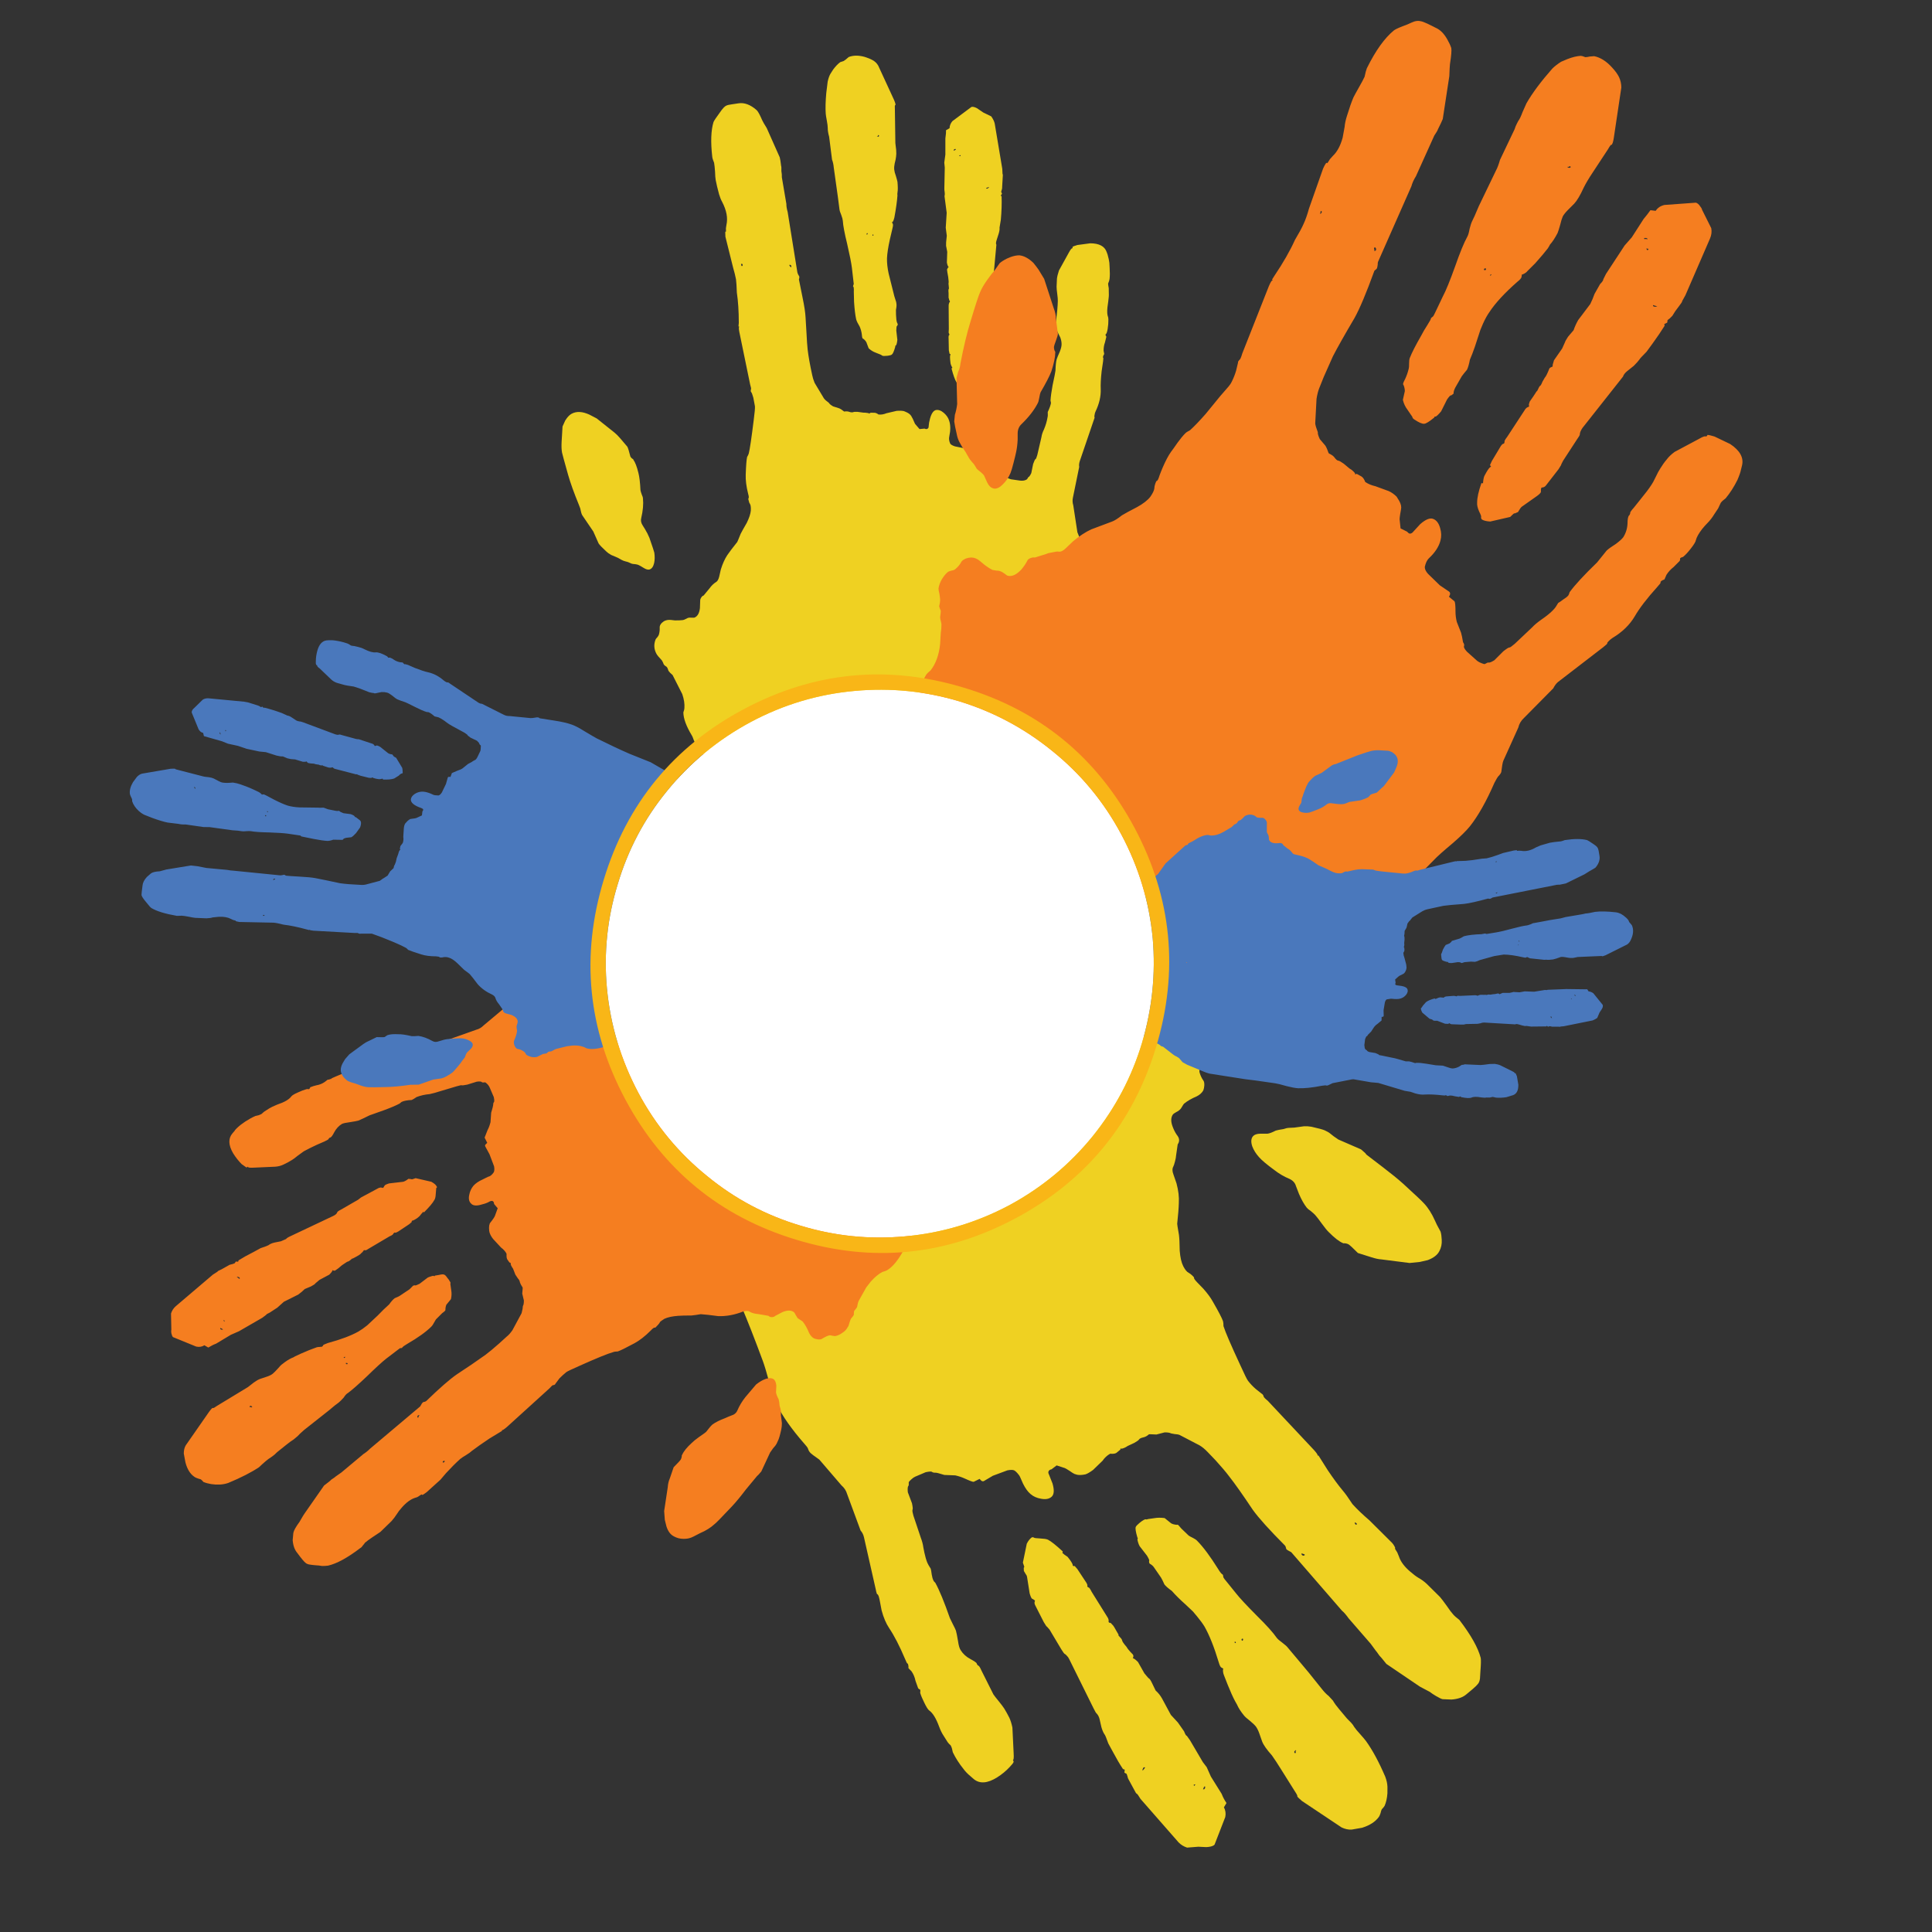 <?xml version="1.0" encoding="utf-8"?>
<!-- Generator: Adobe Illustrator 16.0.0, SVG Export Plug-In . SVG Version: 6.00 Build 0)  -->
<!DOCTYPE svg PUBLIC "-//W3C//DTD SVG 1.1//EN" "http://www.w3.org/Graphics/SVG/1.1/DTD/svg11.dtd">
<svg version="1.1" id="Layer_1" xmlns="http://www.w3.org/2000/svg" xmlns:xlink="http://www.w3.org/1999/xlink" x="0px" y="0px"
	 width="300px" height="300px" viewBox="0 0 300 300" enable-background="new 0 0 300 300" xml:space="preserve">
<rect x="0" y="0" width="300" height="300" fill="#333333" stroke="none"/>
<g>
	<path fill-rule="evenodd" clip-rule="evenodd" fill="#EFD122" d="M135.536,36.398c-0.023,0.005-0.042,0.032-0.057,0.083
		s-0.008,0.086,0.02,0.105c0.103,0.03,0.142-0.015,0.121-0.132L135.536,36.398z M134.744,36.255
		c-0.009-0.047-0.049-0.063-0.119-0.05c-0.023,0.004-0.048,0.069-0.073,0.195C134.636,36.458,134.699,36.409,134.744,36.255z
		 M136.332,21.051l-0.05,0.119l-0.134,0.062c0.197,0.011,0.301-0.008,0.316-0.06c0.038-0.056,0.055-0.095,0.05-0.118
		c-0.047,0.009-0.077-0.022-0.09-0.093C136.42,20.937,136.389,20.967,136.332,21.051z M153.133,29.19
		c0.022,0.118,0.1,0.14,0.23,0.066c0.113-0.045,0.185-0.12,0.214-0.223C153.371,29.097,153.222,29.149,153.133,29.19z
		 M148.434,23.187c-0.038-0.067-0.112-0.077-0.226-0.032c-0.084,0.065-0.132,0.135-0.144,0.21
		C148.19,23.389,148.313,23.33,148.434,23.187z M149.101,24.226c0.058,0.038,0.074-0.001,0.052-0.119
		c-0.009-0.047-0.078-0.021-0.205,0.075C148.91,24.238,148.961,24.253,149.101,24.226z M150.841,16.61
		c0.136-0.049,0.336-0.026,0.596,0.071c0.21,0.082,0.358,0.163,0.447,0.244l0.795,0.543l1.242,0.604
		c0.299,0.429,0.479,0.809,0.542,1.137l1.169,6.997l0.04,0.794c0.057,0.038,0.063,0.268,0.02,0.688l-0.078,1.327
		c0.013,0.192-0.037,0.444-0.149,0.756c0.014,0.071,0.055,0.161,0.124,0.27c-0.01,0.075-0.075,0.184-0.193,0.328l0.132,0.121
		c0.039,1.111-0.001,2.32-0.119,3.63l-0.204,1.241c0.035,0.188-0.006,0.488-0.124,0.898l-0.297,0.931
		c-0.142,0.416-0.163,0.687-0.066,0.814l-0.698,7.53c-0.023,0.393,0.026,0.663,0.151,0.81c0.058,0.038,0.076,0.277,0.063,0.717
		l-0.02,2.81c0.024,0.384,0.06,0.572,0.105,0.563l0.001,0.582l-0.188,2.295c0.003,0.146-0.033,0.273-0.11,0.386
		c-0.081,0.087-0.133,0.133-0.156,0.138c-0.094,0.018-0.045,0.154,0.15,0.408c0.036,0.067,0.008,0.303-0.087,0.71l-0.813,1.866
		c-0.05,0.131-0.066,0.304-0.049,0.519c0.039,0.211,0.05,0.331,0.03,0.359c-0.171,0.25-0.26,0.364-0.265,0.34
		c-0.068,0.014-0.131,0.207-0.182,0.581l-1.642,1.73c-0.368,0.24-0.676,0.347-0.924,0.319c-0.118,0.022-0.19-0.038-0.217-0.177
		l-0.557-0.443c-0.385-0.243-0.646-0.473-0.787-0.691c-0.243-0.391-0.497-1.096-0.762-2.116c-0.009-0.047,0.011-0.075,0.057-0.083
		c0.048-0.009,0.069-0.025,0.065-0.048c-0.184-0.33-0.282-0.591-0.294-0.783l-0.05-0.464c-0.045-0.502-0.021-0.762,0.072-0.78
		c-0.045-0.113-0.09-0.152-0.132-0.12c-0.018,0.027-0.066-0.159-0.141-0.557l-0.036-1.743c-0.027-0.408,0.004-0.621,0.099-0.638
		c0.018-0.028,0.022-0.065,0.014-0.112c-0.013-0.07-0.034-0.115-0.06-0.134c-0.055-0.038-0.062-0.268-0.021-0.688l-0.028-3.64
		c-0.003-0.146,0.029-0.297,0.097-0.455c0.07-0.135,0.108-0.19,0.113-0.168c-0.017-0.093-0.052-0.148-0.103-0.163
		c-0.039-0.21-0.077-0.35-0.115-0.415c0.007-0.609-0.002-0.983-0.029-1.125c0.012-0.196,0.041-0.298,0.089-0.308l-0.076-0.788
		c0.049-0.13,0.033-0.467-0.045-1.012c-0.114-0.61-0.176-1-0.183-1.167c0.064-0.182,0.148-0.308,0.258-0.377
		c-0.112-0.076-0.206-0.314-0.28-0.712l0.055-1.651l-0.153-0.81c-0.028-0.019-0.034-0.248-0.021-0.688l0.105-1.003l-0.162-1.245
		l0.146-2.323l-0.336-2.561c0.054-0.229,0.061-0.45,0.021-0.66c-0.04-0.212-0.056-0.428-0.047-0.647l0.064-3.147l-0.076-0.787
		l0.168-1.235l0.002-2.514c0.085-0.576,0.117-0.994,0.091-1.257l0.559-0.323c0.018-0.417,0.168-0.786,0.448-1.105L150.841,16.61z
		 M130.473,9.651c0.089-0.041,0.26-0.098,0.514-0.169c0.198-0.111,0.463-0.317,0.795-0.624c0.7-0.277,1.524-0.286,2.473-0.027
		c0.489,0.15,0.896,0.317,1.222,0.499c0.377,0.197,0.674,0.481,0.889,0.853l2.46,5.333c0.218,0.517,0.28,0.785,0.188,0.802
		c-0.07,0.014-0.089,0.236-0.057,0.667l0.074,5.235c0.013,0.07,0.055,0.427,0.126,1.069c0.033,0.432,0.027,0.785-0.019,1.061
		c-0.025,0.248-0.096,0.589-0.209,1.023c-0.078,0.354-0.103,0.676-0.074,0.961c0.026,0.263,0.113,0.599,0.262,1.008
		c0.126,0.414,0.207,0.715,0.242,0.902c0.066,0.741,0.07,1.273,0.009,1.601c-0.034,0.201-0.039,0.372-0.012,0.513
		c-0.058,0.861-0.218,2.009-0.483,3.443c-0.127,0.486-0.233,0.701-0.316,0.643c-0.027-0.018-0.033,0.019-0.015,0.113
		c0.017,0.094,0.041,0.149,0.068,0.168c0.087,0.082,0.075,0.339-0.038,0.773l-0.384,1.639c-0.276,1.243-0.429,2.243-0.457,3.001
		c-0.012,0.707,0.072,1.481,0.254,2.322l0.88,3.515c0.018,0.094,0.079,0.289,0.183,0.585c0.095,0.25,0.145,0.447,0.147,0.592
		c0.04,0.211,0.017,0.531-0.073,0.961c-0.007,0.487,0.016,0.993,0.065,1.518c0.021,0.24,0.086,0.458,0.197,0.656
		c0.027,0.019,0.027,0.08-0.003,0.183c-0.053,0.107-0.09,0.163-0.114,0.167c-0.047,0.009-0.077,0.233-0.092,0.673l0.166,1.463
		c-0.063,0.571-0.152,0.868-0.27,0.89c-0.085,0.064-0.1,0.115-0.044,0.153c-0.205,0.719-0.384,1.129-0.535,1.231
		c-0.104,0.092-0.323,0.157-0.655,0.196c-0.263,0.025-0.455,0.037-0.576,0.035c-0.196-0.012-0.328-0.061-0.393-0.146l-0.16-0.079
		l-0.748-0.297c-0.393-0.144-0.75-0.369-1.075-0.671l-0.361-0.954c-0.073-0.131-0.184-0.269-0.333-0.411
		c-0.116-0.1-0.185-0.148-0.208-0.144c-0.076-0.01-0.129-0.23-0.162-0.662c-0.056-0.427-0.168-0.831-0.337-1.212
		c-0.28-0.458-0.459-0.825-0.535-1.103c-0.147-0.652-0.258-1.567-0.333-2.743l-0.039-1.561c0.03-0.491-0.011-0.775-0.123-0.851
		l0.116-0.351l-0.287-2.497c-0.09-0.737-0.335-1.978-0.737-3.726c-0.407-1.648-0.633-2.845-0.675-3.59
		c-0.012-0.192-0.093-0.493-0.243-0.902c-0.168-0.381-0.263-0.691-0.284-0.931c-0.008-0.047-0.088-0.664-0.239-1.85l-0.635-4.546
		c-0.046-0.501-0.137-0.922-0.273-1.26l-0.45-3.56c-0.149-0.531-0.222-0.979-0.216-1.345c-0.001-0.267-0.046-0.634-0.135-1.104
		c-0.106-0.563-0.165-0.941-0.177-1.133c-0.061-0.84-0.032-1.914,0.086-3.223l0.217-1.755c0.119-0.532,0.261-0.936,0.428-1.209
		l0.422-0.663C129.743,10.299,130.109,9.914,130.473,9.651z M217.875,183.802c1.86,1.698,2.94,2.715,3.237,3.052
		c0.645,0.682,1.218,1.585,1.718,2.708c0.109,0.291,0.397,0.854,0.864,1.69c0.1,0.343,0.158,0.762,0.177,1.253
		c0.042,0.659-0.083,1.255-0.377,1.788c-0.302,0.584-0.903,1.045-1.8,1.38l-1.225,0.281l-1.593,0.163l-4.376-0.557
		c-0.43-0.025-0.947-0.137-1.551-0.333l-2.094-0.66c-0.808-0.811-1.299-1.264-1.478-1.36c-0.26-0.125-0.522-0.172-0.788-0.146
		l-0.044-0.025c-0.595-0.249-1.331-0.818-2.21-1.707c-0.278-0.268-0.625-0.689-1.04-1.266c-0.501-0.698-0.86-1.166-1.079-1.401
		c-0.145-0.157-0.362-0.355-0.655-0.593c-0.311-0.208-0.521-0.383-0.637-0.524c-0.433-0.546-0.843-1.273-1.229-2.179l-0.464-1.208
		c-0.14-0.481-0.469-0.847-0.988-1.094c-0.848-0.35-1.642-0.816-2.383-1.396c-1.168-0.854-1.957-1.52-2.369-1.998
		c-0.479-0.532-0.826-1.09-1.045-1.674c-0.236-0.727-0.182-1.265,0.164-1.612c0.214-0.212,0.564-0.326,1.058-0.346
		c0.271-0.004,0.658-0.004,1.155,0c0.312-0.04,0.737-0.201,1.277-0.482c0.275-0.079,0.676-0.158,1.199-0.236
		c0.337-0.122,0.642-0.186,0.914-0.191c0.175,0,0.432-0.012,0.773-0.037c0.433-0.051,0.923-0.119,1.47-0.202
		c0.417-0.021,0.809,0.001,1.176,0.068c1.064,0.238,1.752,0.424,2.063,0.557c0.371,0.166,0.657,0.332,0.854,0.498
		c0.3,0.263,0.727,0.573,1.279,0.935l3.499,1.521c0.52,0.421,0.798,0.689,0.83,0.804l2.542,1.946
		C216.044,182.244,217.102,183.105,217.875,183.802z M115.111,40.965c-0.049,0.13-0.026,0.249,0.066,0.353
		c0.098,0.005,0.145-0.063,0.142-0.208C115.297,40.991,115.228,40.944,115.111,40.965z M122.856,41.26
		c-0.045-0.113-0.139-0.156-0.28-0.13c-0.01,0.075,0.015,0.144,0.075,0.205c0.084,0.057,0.121,0.123,0.11,0.197
		C122.87,41.463,122.901,41.373,122.856,41.26z M167.298,38.045l1.992-0.266c1.385,0.006,2.233,0.455,2.547,1.343l0.15,0.41
		c0.148,0.53,0.239,0.952,0.273,1.261l0.046,0.829c0.045,0.624,0.04,1.184-0.012,1.68c-0.016,0.172-0.093,0.418-0.228,0.735
		c0.004,0.145,0.036,0.382,0.099,0.71l0.012,0.836c0.02,0.239-0.01,0.658-0.093,1.256l-0.122,0.898
		c-0.069,0.669-0.038,1.16,0.094,1.476c0.061,0.183,0.069,0.558,0.03,1.125c-0.044,0.542-0.119,0.981-0.228,1.317
		c-0.01,0.075-0.075,0.172-0.199,0.293c-0.01,0.075,0.035,0.187,0.137,0.338l-0.228,0.918c-0.131,0.34-0.199,0.753-0.205,1.24
		l0.099,0.528c-0.094,0.139-0.154,0.272-0.18,0.398c-0.029,0.103-0.032,0.152-0.009,0.148c0.071-0.014,0.073,0.192,0.008,0.618
		l-0.223,1.536c-0.125,1.141-0.171,2.06-0.138,2.758c0.039,1.111-0.229,2.267-0.806,3.469c-0.071,0.134-0.122,0.313-0.152,0.538
		c-0.036,0.201-0.043,0.299-0.019,0.295c0.058,0.039,0.009,0.242-0.141,0.61l-2.138,6.27c-0.106,0.336-0.136,0.632-0.088,0.891
		l-0.968,4.738c-0.094,0.406-0.078,0.815,0.049,1.23l0.64,4.18l0.478,1.186c0.087,0.202,0.092,0.42,0.015,0.653
		c-0.032,0.225-0.017,0.501,0.046,0.83l0.271,2.027c0.142,1.528,0.171,2.774,0.083,3.738c-0.064,0.693-0.258,1.604-0.579,2.733
		c-0.434,1.442-0.697,2.366-0.792,2.772c-0.728,3.879-1.156,6.255-1.283,7.13l-0.361,3.312c-0.093,0.674-0.16,1.087-0.204,1.242
		l-1.109,4.18c-0.068,0.281-0.227,0.675-0.471,1.182c-0.335,0.67-0.618,1.294-0.85,1.873l-1.003,2.229l-0.673,1.074l-1.008,0.845
		c-0.332,0.306-0.486,0.517-0.464,0.634c0.014,0.07-0.117,0.278-0.393,0.621l-1.126,1.378c-0.47,0.477-0.781,0.827-0.934,1.049
		l-0.131,0.462c-0.049,0.13-0.145,0.271-0.286,0.418c-0.166,0.153-0.274,0.283-0.328,0.389l-0.335,0.938
		c-0.246,0.75-0.453,1.263-0.621,1.538c-0.258,0.437-0.617,0.784-1.079,1.041c-0.327,0.208-0.833,0.425-1.519,0.65
		c-0.409,0.149-0.935,0.26-1.578,0.333l-2.143,0.038l-7.265-1.04c-0.409,0.029-0.752-0.125-1.035-0.461
		c-0.227-0.297-0.532-0.568-0.918-0.811c-0.726-0.496-1.442-0.628-2.151-0.398l-2.126,0.911l-3.247,0.756l-0.854,0.306
		c-0.436,0.009-0.756,0.045-0.964,0.108c-0.335,0.16-0.719,0.184-1.153,0.072c-0.149-0.021-0.283-0.082-0.398-0.181l-0.174-0.15
		c-0.149-0.021-0.294-0.018-0.435,0.009c-0.117,0.021-0.174,0.045-0.169,0.068c0.008,0.047-0.197,0.05-0.619,0.006
		c-1.075-0.162-1.987-0.233-2.737-0.214c-0.581,0.013-1.142-0.125-1.681-0.412c-0.585-0.401-1.062-0.676-1.43-0.825
		c-0.821-0.355-1.384-0.578-1.692-0.665c-0.626-0.102-1.062-0.227-1.309-0.374l-2.12-1.388l-0.619-0.576
		c-0.112-0.077-0.252-0.246-0.422-0.504c-0.195-0.255-0.305-0.393-0.333-0.412l-2.424-1.84c-0.412-0.383-0.701-0.694-0.867-0.93
		l-2.453-2.965c-0.43-0.479-0.714-0.825-0.852-1.042c-0.049-0.259-0.11-0.454-0.183-0.585c-0.16-0.068-0.256-0.135-0.293-0.2
		c-0.093-0.104-0.188-0.281-0.283-0.53c-0.108-0.32-0.197-0.534-0.266-0.643c-0.883-1.462-1.328-2.666-1.335-3.612
		c0.111-0.313,0.165-0.542,0.162-0.686c0.05-0.642-0.061-1.362-0.333-2.162l-1.504-2.96c-0.288-0.237-0.499-0.452-0.632-0.646
		c-0.081-0.301-0.181-0.513-0.301-0.636c-0.219-0.129-0.362-0.248-0.432-0.357c-0.1-0.272-0.2-0.483-0.301-0.635
		c-0.454-0.475-0.738-0.822-0.852-1.043c-0.375-0.707-0.417-1.44-0.122-2.201c0.033-0.079,0.121-0.192,0.264-0.341
		c0.119-0.144,0.202-0.28,0.25-0.412c0.102-0.359,0.145-0.719,0.125-1.08c-0.019-0.36,0.198-0.693,0.65-0.997
		c0.308-0.178,0.671-0.247,1.092-0.205l0.597,0.069c0.463,0.011,0.861-0.003,1.194-0.042c0.168-0.007,0.451-0.121,0.846-0.342
		c0.137-0.049,0.33-0.062,0.577-0.034c0.221,0.007,0.366,0.003,0.437-0.01c0.475-0.187,0.759-0.677,0.854-1.472l0.041-1.138
		c-0.008-0.167,0.047-0.336,0.161-0.503c0.091-0.163,0.216-0.271,0.376-0.326l0.891-1.079c0.328-0.449,0.666-0.781,1.016-0.993
		c0.22-0.115,0.388-0.388,0.501-0.823l0.259-1.141c0.271-0.878,0.607-1.621,1.003-2.23c0.323-0.474,0.84-1.154,1.548-2.04
		c0.038-0.057,0.213-0.479,0.527-1.266c0.178-0.35,0.495-0.92,0.954-1.71c0.37-0.75,0.579-1.384,0.627-1.903
		c0.017-0.295,0.006-0.548-0.033-0.76l-0.082-0.24c-0.097-0.127-0.166-0.297-0.206-0.509c-0.063-0.207-0.085-0.323-0.066-0.352
		c0.105-0.092,0.096-0.334-0.026-0.724c-0.286-1.137-0.413-2.134-0.38-2.99c0.049-1.418,0.121-2.331,0.214-2.737
		c0.129-0.219,0.217-0.405,0.261-0.56c0.167-0.663,0.423-2.399,0.77-5.21c0.149-1.146,0.211-1.851,0.186-2.112l-0.251-1.338
		c-0.148-0.531-0.265-0.825-0.349-0.882c-0.064-0.084-0.068-0.23-0.008-0.435c0.038-0.057-0.008-0.303-0.139-0.74l-1.676-8.14
		c-0.097-0.516-0.099-0.783-0.004-0.801l-0.126-0.085l0.048-0.52c-0.002-1.822-0.104-3.394-0.304-4.717
		c-0.031-0.942-0.075-1.625-0.131-2.053c-0.097-0.516-0.249-1.131-0.456-1.846l-1.188-4.77c-0.045-0.624-0.033-0.881,0.037-0.772
		c0.056,0.038,0.069-0.147,0.042-0.555l0.083-0.525c0.236-1.065,0.013-2.251-0.668-3.555c-0.184-0.33-0.344-0.726-0.479-1.186
		c-0.243-0.902-0.417-1.635-0.522-2.198c-0.052-0.281-0.087-0.724-0.104-1.329c-0.041-0.601-0.089-1.052-0.146-1.357
		c-0.177-0.43-0.274-0.751-0.29-0.966c-0.259-2.285-0.194-4.07,0.196-5.358c0.083-0.21,0.404-0.696,0.965-1.457
		c0.438-0.642,0.782-1.01,1.031-1.105c0.179-0.083,0.47-0.148,0.874-0.201c0.234-0.043,0.565-0.094,0.992-0.149
		c0.919-0.149,1.859,0.197,2.82,1.037c0.198,0.156,0.493,0.684,0.88,1.583c0.087,0.203,0.321,0.607,0.703,1.217l2.019,4.54
		c0.068,0.231,0.14,0.679,0.217,1.345c0.042,0.089,0.055,0.354,0.04,0.794c0.062,0.329,0.086,0.651,0.074,0.97l0.702,4.132
		c-0.008,0.342,0.058,0.754,0.197,1.239l1.513,9.411c0.026,0.14,0.127,0.352,0.302,0.635c0.017,0.093-0.003,0.243-0.062,0.448
		c0.026,0.142,0.222,1.113,0.585,2.916c0.257,1.239,0.404,2.219,0.442,2.941c0.033,0.431,0.083,1.284,0.153,2.56
		c0.049,1.035,0.108,1.862,0.175,2.481c0.12,1.022,0.354,2.338,0.706,3.948c0.066,0.352,0.189,0.754,0.373,1.206l1.434,2.392
		c0.133,0.193,0.397,0.435,0.792,0.725c0.077,0.155,0.293,0.333,0.647,0.535l0.93,0.298c0.21,0.083,0.473,0.251,0.788,0.508
		c0.283-0.053,0.539-0.041,0.773,0.037c0.21,0.082,0.419,0.104,0.631,0.064c0.038-0.057,0.265-0.074,0.682-0.056l0.898,0.123
		c0.169-0.007,0.354,0.006,0.555,0.041c0.196,0.012,0.299,0.041,0.308,0.088c0.028,0.019,0.054,0.026,0.077,0.022
		c0.042-0.032,0.062-0.06,0.057-0.083c0.037-0.057,0.253-0.074,0.646-0.049c0.215-0.017,0.451,0.072,0.706,0.268
		c0.397,0.046,0.811-0.019,1.238-0.196l1.606-0.375c0.432-0.032,0.799-0.017,1.104,0.048l0.238,0.101
		c0.419,0.164,0.713,0.376,0.884,0.636c0.133,0.193,0.333,0.605,0.597,1.236l0.701,0.815l0.788-0.075
		c0.162,0.091,0.31,0.1,0.441,0.027c0.132-0.074,0.194-0.195,0.188-0.363c0.022-0.394,0.093-0.795,0.21-1.206
		c0.214-0.794,0.521-1.24,0.915-1.339c0.397-0.075,0.816,0.078,1.252,0.457c0.408,0.361,0.676,0.761,0.807,1.198
		c0.223,0.663,0.228,1.476,0.021,2.437c-0.083,0.331-0.039,0.699,0.134,1.105c0.078,0.155,0.326,0.303,0.739,0.444l1.859,0.379
		l1.278,0.015c0.219,0.008,0.323,0.17,0.31,0.489c0.229,0.054,0.515,0.085,0.856,0.093l1.481,1.872l1.13,0.772
		c0.176,0.161,0.433,0.428,0.771,0.802c0.186,0.087,0.291,0.201,0.317,0.342c0.071,0.108,0.298,0.223,0.686,0.345l1.423,0.206
		c0.398,0.047,0.729-0.003,0.993-0.149c0.089-0.042,0.187-0.17,0.292-0.383c0.117-0.022,0.271-0.233,0.464-0.634l0.284-1.402
		c0.175-0.495,0.296-0.748,0.367-0.761c0.07-0.013,0.163-0.226,0.28-0.636l0.644-2.782c0.052-0.375,0.183-0.775,0.394-1.203
		c0.269-0.634,0.455-1.265,0.556-1.891c0.044-0.154,0.055-0.423,0.031-0.808c0.277-0.587,0.444-1.057,0.5-1.407l-0.072-0.387
		c0.034-0.59,0.142-1.375,0.322-2.357c0.273-1.266,0.421-2.023,0.448-2.271c0.022-0.782,0.083-1.364,0.181-1.748
		c0.06-0.205,0.226-0.612,0.499-1.223c0.18-0.47,0.268-0.84,0.268-1.106c0.008-0.343-0.062-0.706-0.205-1.092l-0.234-0.467
		c-0.27-0.532-0.397-0.824-0.384-0.875c0.019-0.027,0.031-0.091,0.037-0.188c-0.013-0.071-0.033-0.115-0.062-0.135
		c-0.064-0.084-0.071-0.314-0.021-0.688c0.173-1.417,0.268-2.528,0.284-3.333c0.003-0.244-0.025-0.59-0.086-1.042
		c-0.069-0.496-0.104-0.879-0.105-1.146l0.057-1.25c0.037-0.322,0.141-0.743,0.311-1.261l1.55-2.806
		c0.253-0.461,0.431-0.676,0.534-0.647c0.027,0.019,0.038-0.055,0.029-0.225C166.61,38.271,166.86,38.176,167.298,38.045z
		 M96.293,68.047l1.123,1.32c0.115,0.22,0.27,0.726,0.467,1.515c0.109,0.198,0.259,0.34,0.444,0.426l0.013,0.07
		c0.296,0.406,0.557,1.086,0.786,2.039c0.157,0.579,0.266,1.481,0.326,2.708c0.031,0.165,0.097,0.383,0.196,0.655
		c0.124,0.268,0.187,0.476,0.19,0.621c0.092,0.881,0.003,1.894-0.267,3.039c-0.099,0.383-0.028,0.758,0.212,1.127l0.365,0.587
		c0.28,0.458,0.512,0.912,0.694,1.364c0.476,1.368,0.729,2.135,0.76,2.298c0.086,0.591,0.078,1.127-0.026,1.608
		c-0.134,0.584-0.386,0.923-0.756,1.017c-0.235,0.044-0.518-0.037-0.847-0.242c-0.359-0.224-0.63-0.38-0.817-0.466
		c-0.106-0.052-0.273-0.094-0.497-0.125c-0.271-0.021-0.459-0.047-0.562-0.076c-0.4-0.193-0.701-0.307-0.903-0.341
		c-0.28-0.068-0.515-0.158-0.706-0.268c-0.191-0.111-0.368-0.21-0.53-0.301l-1.07-0.456c-0.297-0.162-0.55-0.346-0.759-0.55
		c-0.616-0.564-1.009-0.976-1.179-1.235l-0.822-1.851l-1.713-2.521c-0.11-0.198-0.201-0.484-0.271-0.86
		c0.014-0.051-0.07-0.303-0.252-0.754c-0.76-1.849-1.32-3.409-1.681-4.677c-0.589-2.1-0.901-3.244-0.937-3.432
		c-0.083-0.445-0.105-1.013-0.065-1.701l0.141-2.358l0.411-0.916l0.258-0.376c0.232-0.312,0.48-0.54,0.745-0.687
		c0.75-0.409,1.67-0.362,2.76,0.137l1.131,0.59l2.742,2.182C95.712,67.415,96.011,67.711,96.293,68.047z M136.9,116.94
		c0.056-0.083,0.049-0.118-0.02-0.105c-0.028-0.019-0.062,0-0.1,0.055c-0.065,0.037-0.098,0.067-0.093,0.09
		c0.029,0.019,0.066,0.023,0.113,0.015C136.87,116.982,136.904,116.964,136.9,116.94z M177.808,274.465
		c-0.103-0.094-0.205-0.064-0.311,0.091c-0.08,0.148-0.104,0.278-0.071,0.393C177.615,274.745,177.742,274.583,177.808,274.465z
		 M185.4,277.109c-0.063,0.043-0.058,0.104,0.016,0.183c0.036,0.039,0.104-0.03,0.2-0.209
		C185.609,277.062,185.537,277.07,185.4,277.109z M186.913,277.565c-0.036,0.135-0.074,0.22-0.113,0.257
		c0.119,0.064,0.219,0.023,0.3-0.125c0.06-0.141,0.052-0.25-0.021-0.33C187.017,277.411,186.961,277.478,186.913,277.565z
		 M201.207,272.073l-0.051-0.172c0.115-0.033,0.141-0.077,0.073-0.133c-0.007-0.023-0.049,0.002-0.127,0.074
		c-0.102,0.079-0.142,0.152-0.121,0.222c-0.004,0.075,0.011,0.121,0.04,0.138c-0.008-0.022,0.034-0.011,0.122,0.038
		C201.199,272.176,201.22,272.119,201.207,272.073z M202.611,241.455c-0.027-0.092-0.104-0.144-0.23-0.156
		c-0.106-0.02-0.18-0.061-0.223-0.122c-0.089,0.125-0.07,0.231,0.056,0.319C202.345,241.606,202.479,241.593,202.611,241.455z
		 M210.7,236.683c-0.005-0.099-0.048-0.16-0.129-0.187c-0.06-0.032-0.095-0.07-0.108-0.117c-0.109,0.057-0.121,0.146-0.034,0.271
		C210.516,236.774,210.604,236.786,210.7,236.683z M191.89,255.011c-0.044-0.062-0.079-0.102-0.107-0.117
		c-0.069,0.02-0.087,0.087-0.055,0.202c0.036,0.04,0.089,0.049,0.157,0.028C191.901,255.096,191.903,255.058,191.89,255.011z
		 M193.03,254.568c-0.005-0.098-0.04-0.138-0.109-0.118c-0.122,0.011-0.159,0.097-0.112,0.257c0.073,0.078,0.125,0.089,0.157,0.029
		C193.005,254.7,193.027,254.644,193.03,254.568z M178.101,241.559l-1.132-1.461c-0.1-0.171-0.189-0.394-0.269-0.669
		c-0.073-0.251-0.094-0.406-0.062-0.466c0.056-0.066,0.047-0.138-0.025-0.218c-0.26-0.893-0.344-1.44-0.253-1.641
		c0.059-0.142,0.247-0.346,0.568-0.612c0.281-0.231,0.486-0.379,0.618-0.441c0.209-0.134,0.372-0.169,0.491-0.105l0.24-0.07
		l1.003-0.141c0.449-0.081,0.971-0.084,1.565-0.008l1.021,0.822c0.178,0.1,0.384,0.162,0.616,0.194
		c0.21,0.038,0.335,0.04,0.374,0.005c0.045-0.015,0.241,0.189,0.588,0.611l1.136,1.087c0.125,0.089,0.348,0.21,0.667,0.365
		c0.288,0.142,0.505,0.291,0.65,0.447c0.951,0.966,2.032,2.419,3.241,4.354c0.291,0.486,0.525,0.781,0.703,0.877
		c0.052,0.01,0.091,0.146,0.119,0.413c0.033,0.114,0.237,0.392,0.614,0.829l1.34,1.662c0.554,0.71,1.638,1.874,3.251,3.496
		c1.499,1.477,2.528,2.621,3.085,3.43c0.158,0.202,0.458,0.464,0.899,0.782c0.41,0.305,0.7,0.568,0.863,0.794
		c0.079,0.102,0.592,0.71,1.538,1.829c1.012,1.174,2.228,2.66,3.646,4.462c0.395,0.507,0.769,0.895,1.121,1.166l0.652,0.706
		c0.248,0.425,0.56,0.857,0.936,1.295l1.256,1.5c0.108,0.117,0.318,0.33,0.632,0.637c0.217,0.234,0.384,0.46,0.495,0.677
		c0.179,0.271,0.485,0.643,0.92,1.113c0.441,0.493,0.745,0.853,0.91,1.078c0.996,1.378,1.989,3.214,2.979,5.512
		c0.213,0.561,0.328,1.087,0.346,1.578l-0.004,1.009c-0.053,0.762-0.2,1.414-0.44,1.956c-0.064,0.118-0.212,0.299-0.439,0.537
		c-0.066,0.119-0.13,0.325-0.195,0.616c-0.094,0.276-0.177,0.462-0.248,0.558c-0.551,0.756-1.419,1.319-2.604,1.688l-1.634,0.287
		c-0.514,0.024-1.032-0.086-1.551-0.334l-6.153-4.104c-0.16-0.128-0.328-0.279-0.503-0.451c-0.175-0.174-0.25-0.264-0.227-0.27
		c0.055-0.066-0.071-0.329-0.379-0.787l-2.217-3.532c-0.47-0.759-0.916-1.438-1.338-2.035c-0.813-0.91-1.32-1.632-1.526-2.169
		c-0.183-0.544-0.325-0.949-0.427-1.219c-0.156-0.452-0.339-0.821-0.547-1.109c-0.194-0.242-0.504-0.537-0.929-0.887
		c-0.448-0.343-0.75-0.615-0.909-0.817c-0.497-0.602-0.861-1.168-1.09-1.698c-0.099-0.17-0.199-0.351-0.306-0.545
		c-0.323-0.601-0.711-1.459-1.157-2.572l-0.577-1.475c-0.076-0.176-0.121-0.375-0.136-0.595c-0.008-0.197,0.001-0.297,0.023-0.305
		c0.092-0.025,0.005-0.114-0.262-0.259c-0.135-0.036-0.279-0.317-0.432-0.845c-0.702-2.333-1.435-4.172-2.198-5.517
		c-0.284-0.464-0.675-0.997-1.173-1.599l-0.629-0.75l-1.179-1.112c-0.804-0.712-1.503-1.405-2.096-2.076
		c-0.565-0.409-0.949-0.744-1.15-1.008c-0.216-0.486-0.394-0.844-0.536-1.076l-1.094-1.586c-0.136-0.208-0.351-0.394-0.646-0.557
		c-0.03-0.017-0.063-0.082-0.096-0.196c-0.017-0.145-0.018-0.232-0.001-0.261C178.506,242.311,178.391,242.047,178.101,241.559z
		 M160.2,238.737c0.107-0.058,0.235-0.044,0.384,0.038c0.014,0.046,0.311,0.084,0.891,0.113l0.496,0.043
		c0.354,0.021,0.62,0.081,0.799,0.178c0.438,0.222,1.182,0.814,2.231,1.776c0.042,0.063,0.028,0.142-0.044,0.236
		c0.146,0.157,0.418,0.365,0.815,0.621l0.356,0.458c0.336,0.473,0.486,0.777,0.451,0.912c0.125,0.087,0.192,0.105,0.202,0.053
		c0.025-0.082,0.197,0.081,0.514,0.485l1.198,1.814c0.293,0.414,0.407,0.678,0.344,0.797c-0.018,0.029-0.004,0.075,0.039,0.138
		c0.065,0.055,0.113,0.092,0.144,0.107c0.092-0.026,0.256,0.198,0.493,0.677l2.443,3.917c0.165,0.225,0.227,0.479,0.185,0.766
		c0.079,0.102,0.153,0.143,0.223,0.122c0.069-0.02,0.2,0.091,0.396,0.333c0.088,0.048,0.344,0.46,0.768,1.232
		c0.185,0.294,0.218,0.408,0.101,0.344l0.281,0.327c0.211,0.213,0.32,0.379,0.331,0.501c0.023,0.167,0.259,0.51,0.708,1.025
		c0.083,0.199,0.407,0.591,0.974,1.172c0.101,0.17,0.093,0.359-0.021,0.566c0.149,0.005,0.419,0.201,0.803,0.586l0.997,1.763
		c0.426,0.523,0.665,0.79,0.717,0.799c0.118,0.064,0.275,0.306,0.471,0.721l0.556,1.145c0.401,0.356,0.733,0.771,0.994,1.24
		l1.373,2.548l1.088,1.177l0.954,1.363c0.194,0.492,0.337,0.725,0.428,0.697l0.505,0.71l1.986,3.378l0.604,0.794l0.646,1.454
		l1.673,2.684c0.2,0.514,0.449,0.989,0.75,1.424l-0.401,0.675c0.255,0.449,0.326,0.95,0.213,1.505l-1.665,4.287
		c-0.133,0.139-0.353,0.24-0.657,0.305c-0.259,0.049-0.475,0.075-0.649,0.075l-1.21-0.059l-1.752,0.136
		c-0.521-0.172-0.961-0.442-1.316-0.811l-5.913-6.752c-0.291-0.486-0.48-0.755-0.568-0.804c-0.069,0.021-0.225-0.22-0.471-0.721
		l-0.804-1.481c-0.078-0.103-0.14-0.271-0.184-0.508c-0.061-0.206-0.112-0.339-0.155-0.402c-0.193-0.067-0.301-0.137-0.319-0.204
		c0.054-0.24,0.061-0.393,0.018-0.454c-0.1,0.005-0.181-0.021-0.248-0.076c-0.484-0.73-1.001-1.612-1.551-2.647l-0.719-1.319
		c-0.298-0.859-0.499-1.334-0.602-1.43c-0.171-0.247-0.327-0.614-0.467-1.094l-0.271-1.191c-0.084-0.373-0.234-0.677-0.451-0.913
		c-0.088-0.048-0.257-0.322-0.5-0.824l-3.793-7.664c-0.075-0.176-0.2-0.351-0.376-0.524c-0.145-0.156-0.243-0.24-0.295-0.249
		c-0.083-0.026-0.266-0.271-0.549-0.735l-1.82-3.054c-0.339-0.398-0.498-0.564-0.479-0.495l-0.416-0.661l-1.306-2.568
		c-0.154-0.278-0.175-0.521-0.061-0.728c0.016-0.03-0.038-0.089-0.163-0.176c-0.126-0.089-0.214-0.138-0.268-0.147
		c-0.118-0.064-0.251-0.35-0.397-0.854l-0.399-2.531c-0.022-0.169-0.114-0.353-0.272-0.556c-0.135-0.209-0.209-0.337-0.223-0.383
		c-0.03-0.363-0.023-0.552,0.021-0.565c0.089,0.048,0.031-0.196-0.176-0.733l0.604-2.934
		C159.658,239.267,159.912,238.944,160.2,238.737z M137.041,169.748c0.026,0.091,0.074,0.127,0.143,0.107
		c0.045-0.014,0.072-0.096,0.077-0.245c-0.03-0.018-0.076-0.005-0.137,0.039C137.061,169.692,137.034,169.726,137.041,169.748z
		 M146.856,148.958c1.169-0.164,1.938-0.301,2.305-0.407c0.16-0.047,0.455-0.145,0.884-0.294c0.315-0.116,0.57-0.178,0.767-0.186
		c0.462-0.034,0.972-0.033,1.53,0.004l1.629,0.086l1.059,0.178c0.302,0.012,0.772,0.174,1.41,0.485
		c0.437,0.048,0.814,0.062,1.132,0.043l2.707,0.334l6.134,1.987c0.335,0.125,0.874,0.306,1.611,0.538
		c0.148,0.081,0.333,0.252,0.558,0.51c0.089,0.049,0.251,0.052,0.486,0.007c0.254,0.102,0.699,0.395,1.339,0.88
		c1.909,1.013,3.173,2.027,3.79,3.04c0.122,0.165,0.229,0.443,0.318,0.84c0.57,1.104,1.534,2.066,2.891,2.891l2.441,1.344
		c0.229,0.106,0.593,0.201,1.088,0.28c0.195,0.067,0.456,0.241,0.785,0.518c0.135,0.036,0.364,0.057,0.689,0.062
		c0.164,0.052,0.411,0.216,0.739,0.494c0.142,0.058,0.43,0.148,0.862,0.271c0.353,0.097,0.603,0.186,0.749,0.268
		c0.386,0.211,0.729,0.535,1.028,0.969c0.293,0.413,0.477,0.832,0.551,1.258c0.033,0.114,0.015,0.306-0.056,0.576
		c-0.056,0.239-0.06,0.438-0.013,0.6c0.14,0.482,0.335,0.897,0.585,1.247c0.116,0.142,0.167,0.4,0.151,0.776
		c-0.019,0.28-0.069,0.531-0.155,0.754c-0.21,0.385-0.555,0.696-1.033,0.935c-0.774,0.325-1.426,0.7-1.948,1.125
		c-0.078,0.073-0.183,0.228-0.313,0.464c-0.13,0.238-0.247,0.396-0.348,0.474c-0.133,0.14-0.332,0.271-0.594,0.397
		c-0.256,0.148-0.411,0.255-0.466,0.321c-0.374,0.507-0.368,1.213,0.018,2.12c0.186,0.469,0.42,0.886,0.7,1.251
		c0.3,0.436,0.303,0.87,0.005,1.305l-0.247,1.713c-0.009,0.225-0.068,0.543-0.173,0.944c-0.107,0.404-0.194,0.666-0.259,0.784
		c-0.179,0.326-0.172,0.733,0.02,1.226l0.479,1.39c0.295,1.107,0.415,2.116,0.357,3.029c-0.015,0.725-0.099,1.806-0.253,3.244
		c-0.01,0.052,0.082,0.622,0.272,1.711c0.064,0.479,0.105,1.301,0.119,2.464c0.08,1.046,0.264,1.85,0.552,2.413
		c0.28,0.54,0.552,0.872,0.81,0.996c0.178,0.098,0.37,0.24,0.574,0.431c0.204,0.188,0.302,0.31,0.292,0.362
		c-0.05,0.088,0.122,0.337,0.514,0.746l0.904,0.931c0.666,0.752,1.158,1.416,1.475,1.995c0.9,1.556,1.433,2.581,1.603,3.079
		c0.047,0.16,0.07,0.414,0.073,0.762c0.295,0.935,1.171,2.967,2.628,6.101c0.625,1.384,1.018,2.177,1.176,2.381
		c0.359,0.467,0.756,0.888,1.187,1.259l0.923,0.738c0.053,0.011,0.118,0.067,0.197,0.168c0.086,0.125,0.124,0.212,0.114,0.266
		c0.04,0.136,0.254,0.36,0.643,0.671l7.181,7.65c0.442,0.492,0.623,0.775,0.546,0.848c0.081,0.026,0.13,0.024,0.146-0.005
		l1.453,2.301c0.869,1.289,1.647,2.344,2.334,3.163c0.376,0.438,0.878,1.139,1.504,2.1c0.733,0.808,1.611,1.646,2.634,2.518
		l3.514,3.494c0.145,0.156,0.272,0.343,0.385,0.559c0.114,0.216,0.14,0.308,0.08,0.275c-0.081-0.026,0.031,0.189,0.338,0.648
		l0.249,0.599c0.262,0.819,0.854,1.617,1.775,2.395c0.469,0.409,0.897,0.733,1.289,0.968c0.444,0.243,0.87,0.555,1.278,0.935
		l2.04,2.018c0.224,0.259,0.566,0.706,1.024,1.344c0.436,0.645,0.78,1.104,1.033,1.378c0.188,0.22,0.507,0.5,0.955,0.843
		c1.804,2.36,2.908,4.328,3.315,5.899c0.058,0.283,0.041,0.995-0.05,2.141c-0.033,0.656-0.055,1.011-0.064,1.063
		c-0.044,0.36-0.15,0.641-0.315,0.836c-0.145,0.191-0.415,0.458-0.814,0.798c-0.438,0.375-0.758,0.643-0.96,0.801
		c-0.557,0.484-1.333,0.759-2.335,0.827l-1.358-0.054c-0.18-0.022-0.524-0.183-1.033-0.483c-0.424-0.251-0.746-0.468-0.973-0.65
		l-1.544-0.819l-5.201-3.525c-0.626-0.788-0.987-1.219-1.082-1.29c-0.301-0.434-0.505-0.711-0.613-0.828l-0.744-1.016l-3.415-3.932
		c-0.379-0.536-0.733-0.943-1.063-1.221l-7.851-9.059c-0.409-0.205-0.667-0.366-0.774-0.483c-0.052-0.26-0.116-0.439-0.194-0.54
		c-2.421-2.432-4.09-4.283-5.007-5.559c-1.586-2.376-2.81-4.107-3.674-5.199c-0.488-0.654-1.189-1.483-2.102-2.486l-1.23-1.284
		c-0.427-0.447-0.837-0.788-1.229-1.023l-3.121-1.629c-0.171-0.076-0.435-0.123-0.787-0.144c-0.339-0.053-0.521-0.086-0.552-0.102
		c-0.207-0.115-0.545-0.165-1.014-0.153l-1.249,0.324c-0.731-0.035-1.121-0.047-1.166-0.033c-0.274,0.253-0.563,0.411-0.868,0.476
		c-0.374,0.084-0.602,0.198-0.684,0.346c-0.048,0.09-0.286,0.259-0.711,0.506l-1.051,0.492c-0.164,0.122-0.357,0.227-0.579,0.316
		c-0.223,0.09-0.363,0.118-0.424,0.086c-0.111-0.042-0.147,0.006-0.106,0.144l-0.633,0.519c-0.147,0.093-0.356,0.143-0.629,0.145
		l-0.34-0.012c-0.472,0.261-0.863,0.623-1.176,1.087l-1.486,1.438c-0.513,0.372-0.906,0.599-1.181,0.679l-0.32,0.056
		c-0.381,0.06-0.718,0.058-1.009-0.006l-0.37-0.116c-0.141-0.06-0.398-0.22-0.774-0.484c-0.367-0.241-0.608-0.382-0.72-0.424
		l-1.276-0.414l-0.794,0.604c-0.213,0.037-0.36,0.13-0.441,0.277c-0.082,0.148-0.069,0.319,0.036,0.513l0.558,1.403
		c0.293,1.01,0.255,1.692-0.115,2.048c-0.369,0.356-0.921,0.466-1.657,0.332c-0.651-0.109-1.194-0.35-1.626-0.722
		c-0.423-0.349-0.818-0.894-1.183-1.634l-0.437-0.991c-0.084-0.2-0.233-0.418-0.452-0.652c-0.18-0.196-0.331-0.327-0.448-0.392
		c-0.207-0.115-0.569-0.12-1.087-0.02l-2.256,0.84l-1.368,0.809c-0.147,0.093-0.305,0.063-0.473-0.087l-0.218-0.235
		c-0.563,0.287-0.867,0.438-0.913,0.452c-0.115,0.034-0.587-0.141-1.42-0.521c-0.429-0.198-0.911-0.357-1.442-0.477l-1.697-0.066
		c-0.821-0.259-1.279-0.374-1.37-0.349c-0.273,0.006-0.459-0.041-0.563-0.136c-0.095-0.071-0.412-0.053-0.954,0.054l-1.661,0.706
		c-0.175,0.076-0.383,0.223-0.617,0.44c-0.196,0.182-0.319,0.315-0.367,0.405c0.022,0.34,0.005,0.533-0.057,0.576
		c-0.112,0.131-0.14,0.462-0.084,0.993l0.646,1.714c0.127,0.609,0.151,0.95,0.074,1.023c-0.03,0.157,0.02,0.454,0.146,0.891
		l1.137,3.398c0.212,0.562,0.347,1.068,0.405,1.523l0.16,0.813c0.129,0.609,0.281,1.137,0.46,1.582
		c0.083,0.199,0.26,0.51,0.531,0.929c0.04,0.136,0.092,0.444,0.157,0.924c0.061,0.38,0.147,0.678,0.259,0.894
		c0.026,0.092,0.125,0.212,0.291,0.363c0.628,1.136,1.384,2.967,2.267,5.496c0.077,0.177,0.232,0.492,0.463,0.946
		c0.218,0.41,0.375,0.737,0.471,0.983c0.086,0.298,0.196,0.851,0.331,1.655c0.088,0.646,0.222,1.105,0.4,1.377
		c0.37,0.588,0.876,1.05,1.521,1.386c0.623,0.341,0.95,0.569,0.984,0.685c-0.011,0.054,0.021,0.118,0.093,0.195
		c0.05,0.086,0.101,0.134,0.152,0.144c0.106,0.019,0.267,0.271,0.481,0.756l1.861,3.711c0.172,0.247,0.448,0.604,0.83,1.064
		c0.39,0.483,0.674,0.86,0.852,1.132c0.283,0.465,0.545,0.938,0.783,1.414c0.189,0.393,0.352,0.905,0.484,1.538l0.193,4.009
		c0.042,0.659,0.006,1.005-0.108,1.038c0.092,0.148,0.122,0.252,0.09,0.31c-0.035,0.136-0.235,0.392-0.598,0.771
		c-0.567,0.611-1.219,1.149-1.956,1.611c-1.493,0.932-2.699,1.021-3.614,0.267l-0.45-0.392c-0.49-0.406-0.86-0.782-1.111-1.132
		c-0.7-0.866-1.265-1.746-1.699-2.641c-0.087-0.472-0.181-0.793-0.279-0.962c-0.026-0.093-0.121-0.202-0.282-0.329
		c-0.145-0.156-0.243-0.278-0.291-0.363l-0.556-0.883c-0.257-0.372-0.495-0.851-0.713-1.434c-0.478-1.304-0.997-2.147-1.556-2.533
		c-0.19-0.143-0.447-0.553-0.769-1.231c-0.293-0.585-0.501-1.085-0.621-1.497c0.032-0.232,0.034-0.396,0.008-0.487
		c-0.201-0.091-0.315-0.183-0.341-0.274l-0.398-1.115c-0.107-0.54-0.311-1.028-0.611-1.463l-0.479-0.496
		c0.015-0.203,0-0.384-0.046-0.545c-0.041-0.138-0.068-0.191-0.085-0.163c-0.068,0.021-0.199-0.215-0.391-0.706
		c-0.865-2.037-1.69-3.636-2.476-4.801c-0.485-0.729-0.876-1.648-1.172-2.755l-0.282-1.485c-0.038-0.213-0.093-0.446-0.166-0.698
		c-0.089-0.223-0.157-0.326-0.202-0.313c-0.069,0.021-0.154-0.23-0.254-0.746l-1.836-8.12c-0.09-0.396-0.265-0.744-0.525-1.042
		l-2.101-5.692c-0.147-0.505-0.435-0.943-0.866-1.316l-3.437-4c-0.78-0.544-1.224-0.874-1.333-0.992
		c-0.203-0.188-0.345-0.422-0.425-0.697c-0.046-0.161-0.252-0.437-0.613-0.828c-1.938-2.223-3.334-4.205-4.188-5.945
		c-0.377-0.787-0.761-1.893-1.15-3.321c-0.484-1.75-0.834-2.916-1.053-3.5c-1.27-3.435-2.376-6.259-3.317-8.472l-1.812-3.802
		c-0.252-0.521-0.444-1.013-0.577-1.472l-1.577-5.175c-0.14-0.481-0.244-1.011-0.313-1.587c-0.075-0.947-0.178-1.813-0.305-2.598
		l-0.393-3.019c-0.047-0.335-0.053-0.868-0.016-1.599l0.513-1.567c0.11-0.479,0.136-0.823,0.075-1.028
		c-0.036-0.04-0.024-0.341,0.036-0.906l0.291-2.21c0.19-0.802,0.281-1.387,0.273-1.757c-0.06-0.207-0.102-0.394-0.126-0.561
		c-0.023-0.168-0.012-0.382,0.038-0.645c0.07-0.27,0.085-0.474,0.045-0.609c-0.144-0.582-0.228-1.004-0.255-1.271
		c-0.228-0.953-0.337-1.63-0.329-2.029c0.011-0.65,0.167-1.268,0.47-1.853c0.221-0.437,0.617-1,1.188-1.688
		c0.342-0.447,0.84-0.916,1.495-1.403c0.327-0.245,0.618-0.44,0.873-0.589l1.359-0.843l8.466-3.726
		c0.164-0.122,0.39-0.2,0.679-0.235c0.266-0.027,0.507-0.01,0.723,0.052l1.498,0.274c1.131,0.044,1.991-0.292,2.577-1.01l1.15-1.565
		c0.179-0.324,0.36-0.601,0.543-0.829l2.974-2.987c0.467-0.534,0.705-0.827,0.714-0.879c0.464-0.285,0.777-0.537,0.936-0.758
		c0.334-0.394,0.741-0.662,1.223-0.802c0.269-0.103,0.545-0.133,0.831-0.092c0.491-0.192,0.686-0.336,0.584-0.43
		c-0.013-0.047,0.208-0.186,0.663-0.417l1.085-0.502c0.832-0.389,1.496-0.757,1.993-1.1c0.604-0.399,1.301-0.614,2.087-0.644
		C145.263,148.999,145.94,148.976,146.856,148.958z"/>
	<path fill-rule="evenodd" clip-rule="evenodd" fill="#F57E20" d="M38.747,218.386c0.034,0.033,0.034,0.051,0,0.051
		c0.067,0.067,0.118,0.085,0.152,0.05h0.153c0,0.103,0.017,0.119,0.05,0.052c0.068-0.034,0.068-0.085,0-0.152
		c-0.067-0.067-0.135-0.102-0.203-0.102L38.747,218.386z M34.328,206.453c0.103,0.033,0.204,0.033,0.306,0
		c-0.068-0.067-0.136-0.118-0.203-0.153c-0.103-0.033-0.17-0.067-0.204-0.101C34.16,206.3,34.193,206.386,34.328,206.453z
		 M34.836,205.03c-0.034-0.033-0.084-0.033-0.151,0c0.101,0.136,0.169,0.203,0.203,0.203C34.888,205.2,34.87,205.133,34.836,205.03z
		 M68.807,227.119c0.136-0.034,0.22-0.102,0.254-0.202c-0.034-0.103-0.101-0.119-0.203-0.052
		C68.722,226.934,68.706,227.018,68.807,227.119z M64.847,219.858c-0.068,0.067-0.052,0.169,0.05,0.305
		c0.068-0.034,0.102-0.102,0.102-0.204c0.034-0.101,0.084-0.168,0.152-0.203C65.015,219.723,64.914,219.756,64.847,219.858z
		 M53.726,211.632c-0.034,0.034-0.034,0.085,0,0.152c0.034,0.034,0.084,0.051,0.152,0.051c0.068,0,0.102-0.033,0.102-0.102
		C53.98,211.666,53.896,211.632,53.726,211.632z M53.573,210.719c0-0.068-0.034-0.068-0.101,0c-0.102,0-0.119,0.05-0.051,0.151
		C53.557,210.836,53.607,210.786,53.573,210.719z M120.245,214.272c0.169,0.203,0.271,0.508,0.304,0.914
		c0,0.236-0.017,0.576-0.05,1.016c0.034,0.271,0.169,0.626,0.406,1.066c0.068,0.237,0.119,0.575,0.152,1.016
		c0.102,0.305,0.17,0.575,0.204,0.813c0,0.135,0,0.355,0,0.659l0.152,1.219c0,0.373-0.034,0.712-0.102,1.016
		c-0.203,0.915-0.373,1.49-0.508,1.727c-0.135,0.339-0.271,0.593-0.406,0.762c-0.203,0.204-0.474,0.559-0.813,1.066l-1.371,2.945
		c-0.338,0.406-0.558,0.643-0.661,0.711l-1.727,2.082c-0.846,1.117-1.574,1.997-2.183,2.641c-1.625,1.727-2.522,2.641-2.692,2.742
		c-0.575,0.541-1.337,1.015-2.285,1.422c-0.813,0.439-1.303,0.676-1.473,0.71c-0.271,0.103-0.625,0.152-1.066,0.152
		c-0.542,0-1.049-0.135-1.523-0.406c-0.508-0.271-0.879-0.778-1.117-1.523l-0.254-1.016l-0.102-1.37l0.56-3.707
		c0.034-0.508,0.135-0.947,0.304-1.32l0.609-1.777c0.677-0.677,1.049-1.083,1.118-1.219c0.101-0.202,0.152-0.423,0.152-0.66
		l0.051-0.05c0.237-0.543,0.728-1.151,1.473-1.829c0.271-0.271,0.644-0.575,1.118-0.913c0.744-0.508,1.133-0.796,1.167-0.864
		c0.406-0.541,0.728-0.913,0.965-1.116c0.474-0.339,1.117-0.661,1.93-0.966c0.372-0.168,0.693-0.304,0.964-0.405
		c0.474-0.136,0.795-0.406,0.965-0.813c0.304-0.71,0.711-1.387,1.219-2.031c0.982-1.15,1.54-1.811,1.676-1.979
		c0.508-0.406,0.998-0.693,1.472-0.863C119.517,213.917,119.974,213.969,120.245,214.272z M126.846,165.678
		c0.034-0.034,0.017-0.067-0.051-0.102c0-0.067-0.034-0.101-0.102-0.101l-0.05,0.151
		C126.778,165.694,126.846,165.713,126.846,165.678z M67.334,198.125c0.102,0.067,0.169,0.051,0.203-0.051
		c0.034,0,0.237-0.033,0.61-0.101c0.439-0.103,0.71-0.119,0.813-0.052c0.135,0.034,0.304,0.203,0.508,0.508
		c0.203,0.236,0.321,0.406,0.355,0.508c0.136,0.169,0.169,0.305,0.102,0.406l0.152,1.066c0.068,0.406,0.051,0.847-0.051,1.32
		l-0.711,0.863c-0.101,0.237-0.152,0.508-0.152,0.813c0.034,0.067-0.136,0.237-0.508,0.508l-0.965,0.965
		c-0.068,0.102-0.187,0.305-0.356,0.608c-0.101,0.204-0.22,0.373-0.355,0.508c-0.813,0.813-2.065,1.71-3.758,2.692
		c-0.406,0.236-0.66,0.422-0.762,0.558c0,0.067-0.118,0.102-0.355,0.102l-2.133,1.626c-0.643,0.507-1.642,1.421-2.995,2.742
		c-1.321,1.252-2.303,2.115-2.945,2.589c-0.204,0.102-0.424,0.338-0.661,0.711c-0.305,0.339-0.559,0.593-0.762,0.762
		c-0.305,0.202-0.813,0.609-1.523,1.218l-3.859,3.047c-0.542,0.475-0.88,0.797-1.016,0.965l-0.609,0.508
		c-0.373,0.237-0.745,0.508-1.118,0.813l-1.27,1.016c-0.101,0.068-0.288,0.237-0.558,0.508c-0.204,0.17-0.406,0.322-0.609,0.457
		c-0.407,0.237-1.016,0.745-1.828,1.523c-1.219,0.813-2.811,1.625-4.773,2.438c-0.373,0.135-0.812,0.221-1.32,0.254
		c-0.948,0.034-1.795-0.102-2.539-0.406c-0.169-0.203-0.305-0.339-0.406-0.406c-0.508-0.136-0.846-0.271-1.016-0.406
		c-0.643-0.44-1.1-1.186-1.371-2.234l-0.254-1.371c0-0.507,0.101-0.931,0.304-1.269l3.605-5.181c0.373-0.508,0.576-0.71,0.609-0.608
		c0.068,0.033,0.288-0.085,0.66-0.355l4.773-2.895c0.406-0.305,0.711-0.542,0.914-0.711c0.373-0.271,0.694-0.457,0.965-0.559
		c0.237-0.067,0.592-0.187,1.066-0.355c0.407-0.136,0.711-0.287,0.915-0.457s0.457-0.423,0.762-0.762
		c0.338-0.406,0.592-0.66,0.762-0.762c0.508-0.406,0.982-0.711,1.422-0.914c0.202-0.067,0.372-0.151,0.507-0.254
		c0.474-0.237,1.201-0.559,2.183-0.964c0.474-0.17,0.881-0.322,1.219-0.457c0.169-0.034,0.338-0.051,0.508-0.051
		c0.169-0.035,0.254-0.035,0.254,0l0.101-0.103c0.068-0.033,0.102-0.084,0.102-0.151c0.034-0.068,0.288-0.187,0.762-0.356
		c1.998-0.541,3.571-1.134,4.722-1.777c0.407-0.236,0.864-0.558,1.372-0.965l1.624-1.523c0.61-0.643,1.202-1.218,1.777-1.726
		c0.338-0.474,0.627-0.796,0.864-0.965c0.439-0.17,0.744-0.321,0.914-0.457l1.372-0.914c0.305-0.305,0.474-0.474,0.508-0.508
		c0-0.034,0.067-0.067,0.202-0.102c0.068-0.033,0.119-0.033,0.153,0c0.067,0.034,0.305-0.051,0.711-0.254l1.27-0.965
		c0.135-0.067,0.321-0.135,0.559-0.203C67.182,198.108,67.3,198.091,67.334,198.125z M37.173,198.582
		c0.101-0.067,0.084-0.152-0.052-0.254c-0.135-0.067-0.254-0.084-0.355-0.051L37.173,198.582z M33.77,197.466
		c0-0.068,0.203-0.187,0.61-0.356l1.27-0.711c0.439-0.102,0.71-0.186,0.812-0.254c0.034-0.034,0.084-0.118,0.152-0.254
		c0.203,0.034,0.339,0.034,0.407,0c-0.034-0.067-0.017-0.135,0.05-0.202c0.644-0.407,1.406-0.83,2.285-1.27l1.118-0.61
		c0.71-0.236,1.117-0.389,1.218-0.457c0.204-0.169,0.508-0.305,0.915-0.405l1.016-0.203c0.067-0.034,0.338-0.153,0.812-0.355
		c0.034-0.103,0.271-0.254,0.711-0.457l6.55-3.098c0.372-0.169,0.592-0.355,0.66-0.56c0-0.101,0.203-0.254,0.61-0.456l2.64-1.523
		l0.457-0.355l2.742-1.473c0.17-0.067,0.321-0.085,0.458-0.051c0.067,0,0.118,0.017,0.151,0.051c0.034,0,0.084-0.034,0.153-0.102
		c0.067-0.136,0.118-0.22,0.152-0.254c0.034-0.101,0.271-0.22,0.711-0.354l2.184-0.254c0.237-0.068,0.508-0.221,0.812-0.458
		l0.458,0.051c0,0.067,0.22,0.017,0.659-0.152l2.438,0.56c0.474,0.271,0.745,0.508,0.812,0.71c0.102,0.102,0.084,0.187-0.05,0.254
		l-0.102,1.219c-0.034,0.305-0.102,0.524-0.203,0.66c-0.237,0.44-0.762,1.066-1.574,1.879c0,0.033-0.052,0.017-0.153-0.051
		c-0.135,0.136-0.321,0.354-0.559,0.66l-0.356,0.305c-0.405,0.271-0.676,0.405-0.812,0.405c-0.067,0.103-0.084,0.153-0.051,0.153
		c0.067,0-0.067,0.136-0.407,0.406l-1.523,1.016c-0.406,0.271-0.643,0.355-0.71,0.254l-0.203,0.151c0,0.137-0.203,0.288-0.61,0.458
		l-3.351,1.98c-0.204,0.168-0.406,0.22-0.609,0.151c-0.034,0.035-0.084,0.103-0.153,0.203c0,0.034-0.101,0.136-0.305,0.305
		c-0.034,0.103-0.373,0.322-1.016,0.66c-0.304,0.17-0.406,0.204-0.304,0.102c-0.338,0.306-0.576,0.474-0.711,0.508
		c-0.068,0-0.22,0.085-0.458,0.254c-0.237,0.17-0.389,0.271-0.457,0.306c-0.508,0.439-0.829,0.693-0.964,0.762
		c-0.17,0.135-0.339,0.135-0.508,0c0,0.135-0.17,0.371-0.508,0.71l-1.523,0.813l-0.661,0.558c0,0.067-0.22,0.221-0.661,0.457
		l-0.964,0.406c-0.305,0.305-0.644,0.593-1.016,0.863l-2.234,1.117l-1.016,0.914l-1.168,0.762c-0.372,0.169-0.559,0.288-0.559,0.355
		l-0.609,0.457l-3.606,2.082l-1.27,0.558l-2.285,1.372c-0.372,0.135-0.778,0.338-1.218,0.608l-0.61-0.354
		c-0.372,0.237-0.795,0.305-1.27,0.202l-3.605-1.472c-0.101-0.103-0.187-0.306-0.254-0.61c-0.034-0.236-0.034-0.422,0-0.558
		l-0.05-2.488c0.135-0.44,0.372-0.813,0.711-1.117l5.788-4.926L33.77,197.466z M140.302,164.357c0.034,0,0.118,0.119,0.254,0.356
		c0.135,0.237,0.271,0.389,0.406,0.456c0.271,0.237,0.491,0.593,0.661,1.067c0.067,0.236,0.084,0.473,0.05,0.71
		c0.034,0.17,0.102,0.288,0.204,0.355c0.067,0.102,0.119,0.152,0.152,0.152c0.034-0.067,0.135,0.119,0.305,0.56l0.457,0.913
		c0.338,0.711,0.626,1.27,0.863,1.676c0.338,0.542,0.525,1.15,0.559,1.828c0.034,0.372,0.05,0.948,0.05,1.727
		c0.103,0.948,0.187,1.591,0.254,1.929c0.034,0.103,0.119,0.356,0.254,0.762c0.103,0.271,0.153,0.508,0.153,0.711
		c0.034,0.373,0.034,0.796,0,1.27l-0.254,2.285c-0.034,0.237-0.187,0.627-0.457,1.168l-0.406,3.25l-1.727,5.18
		c-0.136,0.304-0.305,0.762-0.508,1.37c-0.068,0.103-0.22,0.254-0.457,0.457c-0.034,0.067-0.034,0.204,0,0.407
		c-0.067,0.236-0.321,0.608-0.762,1.116c-0.881,1.626-1.76,2.691-2.64,3.199c-0.136,0.068-0.373,0.152-0.711,0.254
		c-0.576,0.305-1.168,0.796-1.777,1.474c-0.271,0.338-0.508,0.643-0.711,0.913l-1.168,2.082c-0.101,0.203-0.186,0.524-0.254,0.965
		c-0.067,0.136-0.22,0.339-0.456,0.609c-0.034,0.102-0.052,0.305-0.052,0.609c-0.067,0.136-0.22,0.338-0.456,0.608
		c-0.068,0.136-0.153,0.373-0.254,0.711c-0.068,0.305-0.153,0.508-0.254,0.61c-0.17,0.338-0.44,0.626-0.813,0.863
		c-0.372,0.271-0.744,0.439-1.117,0.508c-0.067,0-0.22-0.018-0.457-0.051c-0.169-0.067-0.338-0.086-0.508-0.051
		c-0.237,0.067-0.474,0.169-0.711,0.305c-0.169,0.101-0.288,0.168-0.355,0.203c-0.101,0.102-0.321,0.135-0.66,0.102
		c-0.236-0.034-0.439-0.085-0.609-0.153c-0.305-0.169-0.559-0.456-0.762-0.862c-0.271-0.678-0.592-1.253-0.965-1.728
		c-0.067-0.067-0.185-0.151-0.355-0.253c-0.203-0.136-0.356-0.237-0.457-0.305c-0.067-0.102-0.169-0.271-0.305-0.508
		c-0.102-0.203-0.186-0.339-0.253-0.407c-0.44-0.338-1.049-0.338-1.828,0l-1.067,0.56c-0.135,0.135-0.321,0.202-0.559,0.202
		c-0.203,0-0.372-0.067-0.508-0.202l-1.473-0.254c-0.71-0.068-1.201-0.203-1.472-0.406c-0.204-0.136-0.542-0.136-1.016,0
		c-1.287,0.508-2.557,0.744-3.808,0.711c-1.253-0.17-2.167-0.271-2.743-0.305c-0.61,0.102-1.084,0.169-1.422,0.202
		c-0.914,0-1.608,0.018-2.082,0.052c-0.915,0.067-1.625,0.22-2.132,0.456c-0.272,0.17-0.491,0.322-0.661,0.457
		c-0.067,0.103-0.119,0.187-0.153,0.254c-0.101,0.137-0.236,0.288-0.406,0.458c-0.136,0.169-0.22,0.236-0.254,0.203
		c-0.136-0.034-0.356,0.118-0.66,0.457c-0.88,0.88-1.727,1.54-2.539,1.979c-1.32,0.711-2.183,1.135-2.589,1.27
		c-0.305,0-0.542,0.035-0.711,0.103c-0.846,0.236-2.59,0.947-5.23,2.132c-1.151,0.508-1.829,0.829-2.031,0.965
		c-0.373,0.305-0.728,0.626-1.067,0.965l-0.609,0.813c-0.067,0.17-0.203,0.254-0.407,0.254c-0.067,0-0.254,0.17-0.558,0.508
		l-6.601,5.992c-0.439,0.372-0.677,0.524-0.711,0.456c-0.034,0-0.05,0.052-0.05,0.153l-1.929,1.168
		c-1.118,0.745-2.031,1.388-2.742,1.929c-0.169,0.17-0.474,0.39-0.914,0.66c-0.406,0.237-0.711,0.44-0.914,0.609
		c-0.677,0.61-1.405,1.337-2.184,2.184l-0.863,1.016l-2.133,1.929c-0.542,0.407-0.778,0.543-0.711,0.407
		c0-0.102-0.186-0.017-0.558,0.254c-0.135,0.101-0.288,0.17-0.458,0.203c-0.71,0.203-1.421,0.711-2.132,1.523
		c-0.338,0.372-0.609,0.728-0.812,1.066c-0.237,0.373-0.508,0.728-0.813,1.065l-1.727,1.677c-0.237,0.169-0.644,0.439-1.219,0.812
		c-0.508,0.339-0.896,0.627-1.168,0.863c-0.034,0.068-0.151,0.22-0.355,0.457c-0.101,0.17-0.22,0.288-0.355,0.356
		c-1.998,1.523-3.673,2.437-5.027,2.741c-0.271,0.033-0.576,0.052-0.914,0.052c-0.406-0.069-0.711-0.103-0.914-0.103
		c-0.407-0.034-0.711-0.067-0.915-0.102c-0.304-0.033-0.542-0.119-0.711-0.254c-0.237-0.169-0.677-0.694-1.32-1.573
		c-0.407-0.475-0.643-1.135-0.711-1.98l0.102-1.118c0.068-0.372,0.389-0.947,0.964-1.726c0.406-0.711,0.66-1.135,0.762-1.27
		l3.046-4.367c0.677-0.508,1.049-0.813,1.118-0.914c0.372-0.236,0.609-0.406,0.711-0.508l0.863-0.609l3.401-2.844
		c0.373-0.237,0.728-0.524,1.067-0.862l7.769-6.551c0.169-0.339,0.322-0.559,0.457-0.661c0.203-0.033,0.355-0.084,0.457-0.151
		c2.099-2.031,3.689-3.42,4.773-4.164c1.016-0.677,1.777-1.185,2.285-1.523c0.879-0.609,1.607-1.117,2.183-1.523
		c0.542-0.405,1.252-0.999,2.133-1.777l1.117-1.016c0.305-0.237,0.609-0.575,0.915-1.016l1.421-2.64
		c0.034-0.136,0.084-0.355,0.153-0.661c0.034-0.271,0.051-0.422,0.051-0.456c0.101-0.136,0.153-0.423,0.153-0.863l-0.254-1.066
		c0.067-0.644,0.084-0.965,0.05-0.965c-0.203-0.305-0.338-0.559-0.407-0.762c-0.034-0.237-0.135-0.44-0.304-0.609l-0.407-0.609
		l-0.355-0.914c-0.101-0.136-0.203-0.304-0.305-0.508c-0.068-0.169-0.084-0.287-0.05-0.355l-0.052-0.051c0-0.033-0.017-0.033-0.05,0
		c-0.067,0-0.22-0.187-0.458-0.559c-0.067-0.136-0.101-0.304-0.101-0.508v-0.354c-0.169-0.339-0.457-0.661-0.863-0.965l-1.219-1.32
		c-0.271-0.339-0.457-0.678-0.559-1.016l-0.051-0.254c-0.034-0.306-0.034-0.576,0-0.813l0.102-0.354
		c0.508-0.644,0.778-1.05,0.812-1.219l0.407-1.117l-0.559-0.66c-0.034-0.44-0.254-0.575-0.66-0.406
		c-0.338,0.203-0.728,0.355-1.168,0.457c-0.846,0.271-1.421,0.236-1.727-0.102c-0.338-0.305-0.439-0.762-0.304-1.371
		c0.102-0.542,0.322-1.015,0.66-1.422c0.338-0.372,0.813-0.694,1.421-0.965l0.813-0.405c0.338-0.068,0.643-0.306,0.914-0.712
		c0.102-0.203,0.119-0.507,0.051-0.914l-0.71-1.878l-0.66-1.219c-0.067-0.137-0.034-0.254,0.101-0.355l0.203-0.203l-0.406-0.813
		l0.457-1.168c0.169-0.305,0.322-0.711,0.457-1.219l0.102-1.473c0.203-0.677,0.305-1.066,0.305-1.168
		c0-0.203,0.034-0.355,0.101-0.457c0.102-0.067,0.102-0.338,0-0.813l-0.609-1.422c-0.136-0.338-0.373-0.626-0.711-0.863
		c-0.271,0.034-0.44,0.034-0.508,0c-0.067-0.136-0.338-0.169-0.813-0.102l-1.473,0.457c-0.508,0.103-0.795,0.136-0.863,0.103
		c-0.034-0.035-0.288,0.017-0.762,0.151l-2.895,0.864c-0.169,0.067-0.609,0.185-1.32,0.354c-0.745,0.067-1.422,0.221-2.031,0.457
		c-0.338,0.237-0.592,0.389-0.762,0.457c-0.711,0.034-1.236,0.136-1.574,0.305l-0.305,0.254c-0.576,0.305-1.372,0.643-2.387,1.016
		c-1.421,0.508-2.183,0.778-2.285,0.813c-0.745,0.372-1.32,0.644-1.727,0.813c-0.236,0.067-0.693,0.152-1.371,0.254
		c-0.541,0.067-0.931,0.152-1.168,0.254c-0.508,0.304-0.914,0.744-1.218,1.319c-0.237,0.475-0.44,0.745-0.61,0.813
		c-0.101,0-0.185,0.067-0.253,0.202c0,0.068-0.22,0.203-0.66,0.407c-0.339,0.136-0.728,0.304-1.168,0.508
		c-0.88,0.406-1.557,0.744-2.031,1.015c-0.203,0.137-0.507,0.355-0.914,0.661c-0.406,0.338-0.728,0.575-0.964,0.71
		c-0.373,0.237-0.78,0.457-1.219,0.66c-0.406,0.204-0.846,0.321-1.32,0.355l-3.403,0.152c-0.575,0.034-0.863-0.017-0.863-0.152
		c-0.136,0.103-0.22,0.136-0.254,0.103l-0.711-0.508c-0.474-0.475-0.915-1.033-1.32-1.677c-0.745-1.286-0.778-2.318-0.102-3.097
		l0.306-0.355c0.101-0.203,0.422-0.524,0.964-0.965c0.203-0.136,0.44-0.305,0.711-0.508c0.576-0.373,1.1-0.66,1.574-0.864
		c0.373-0.067,0.644-0.151,0.813-0.254c0.067,0,0.168-0.067,0.305-0.202c0.101-0.102,0.203-0.187,0.304-0.254l0.711-0.457
		c0.271-0.17,0.693-0.373,1.269-0.609c1.117-0.372,1.845-0.796,2.183-1.27c0.136-0.169,0.474-0.372,1.016-0.609
		c0.508-0.237,0.948-0.406,1.321-0.508c0.067-0.033,0.203-0.033,0.406,0c0.068-0.033,0.136-0.136,0.203-0.305
		c0.338-0.136,0.661-0.236,0.965-0.304c0.439-0.068,0.863-0.237,1.269-0.508l0.458-0.356c0.168,0,0.304-0.033,0.405-0.102
		c0.136,0,0.187-0.017,0.153-0.05c0-0.035,0.204-0.136,0.609-0.306c1.761-0.71,3.131-1.388,4.113-2.031
		c0.644-0.405,1.439-0.727,2.387-0.964c0.474-0.103,0.88-0.17,1.219-0.203c0.202-0.034,0.405-0.086,0.609-0.153
		c0.203-0.067,0.288-0.118,0.254-0.151c0-0.035,0.22-0.103,0.66-0.203l6.957-1.423c0.271-0.067,0.558-0.22,0.863-0.457l4.875-1.726
		c0.405-0.102,0.778-0.322,1.117-0.66l3.453-2.895c0.474-0.644,0.744-1.015,0.812-1.117c0.237-0.203,0.439-0.305,0.609-0.305
		c0.068-0.033,0.304-0.203,0.711-0.508c0.508-0.406,1.083-0.862,1.727-1.37c1.354-0.982,2.488-1.693,3.402-2.134
		c0.677-0.304,1.625-0.625,2.843-0.965c1.49-0.372,2.488-0.643,2.996-0.812c2.912-1.016,5.332-1.912,7.262-2.691
		c0.846-0.373,1.912-0.864,3.198-1.473l5.688-1.777l3.554-0.407c0.813-0.135,1.675-0.237,2.589-0.304
		c0.474-0.034,0.932-0.034,1.371,0l1.321,0.457c0.474,0.135,0.762,0.169,0.863,0.101c0.034-0.034,0.288-0.034,0.762,0l1.878,0.305
		c0.373,0.035,0.88,0.119,1.523,0.254c0.102,0,0.253-0.034,0.457-0.101c0.136-0.034,0.322-0.017,0.558,0.05
		c0.204,0.068,0.373,0.085,0.508,0.051c0.306-0.067,0.661-0.135,1.067-0.202c0.372-0.035,0.947-0.119,1.726-0.254
		c0.542,0,1.067,0.135,1.575,0.405c0.372,0.204,0.846,0.559,1.421,1.066c0.576,0.474,1.135,1.151,1.676,2.031l0.711,1.168
		l2.995,7.262c0.136,0.135,0.203,0.321,0.203,0.558c0.034,0.237,0.017,0.44-0.05,0.609l-0.254,1.27
		c-0.034,0.948,0.237,1.676,0.812,2.184l2.031,1.473l2.438,2.59C140.015,164.154,140.269,164.357,140.302,164.357z M173.815,134.348
		l-0.152,0.051c0,0.034,0.084,0.085,0.254,0.152c0.068-0.067,0.084-0.136,0.051-0.203
		C173.968,134.314,173.917,134.314,173.815,134.348z M152.185,45.386c0.235-0.576,0.608-1.219,1.116-1.93
		c0.271-0.372,0.508-0.694,0.711-0.965c0.238-0.237,0.644-0.778,1.22-1.625c0.271-0.237,0.643-0.474,1.116-0.711l0.609-0.254
		c0.475-0.169,0.914-0.254,1.32-0.254c0.711,0.067,1.438,0.457,2.184,1.168c0.305,0.372,0.576,0.727,0.813,1.066l0.863,1.421
		l1.473,4.519c0.236,0.61,0.355,1.168,0.355,1.676l0.305,2.335c0,0.17-0.102,0.525-0.305,1.066s-0.305,0.864-0.305,0.965
		c0,0.338,0.067,0.592,0.203,0.762v0.101c0,0.711-0.203,1.693-0.609,2.945c-0.271,0.711-0.829,1.794-1.676,3.25
		c-0.068,0.169-0.136,0.458-0.203,0.863c-0.068,0.407-0.152,0.694-0.254,0.864c-0.541,1.049-1.371,2.115-2.488,3.198
		c-0.406,0.373-0.609,0.864-0.609,1.473v0.915c-0.033,0.745-0.119,1.421-0.254,2.031c-0.068,0.338-0.203,0.896-0.406,1.675
		c-0.17,0.677-0.321,1.185-0.457,1.523c-0.305,0.711-0.711,1.303-1.219,1.777c-0.575,0.575-1.1,0.762-1.574,0.558
		c-0.305-0.101-0.575-0.389-0.813-0.863c-0.236-0.508-0.406-0.879-0.508-1.117c-0.135-0.169-0.304-0.339-0.508-0.508
		c-0.304-0.237-0.508-0.407-0.608-0.508c-0.306-0.542-0.542-0.88-0.711-1.016c-0.271-0.305-0.474-0.593-0.61-0.864
		c-0.169-0.271-0.305-0.508-0.406-0.711c-0.407-0.575-0.694-1.032-0.864-1.371c-0.203-0.338-0.355-0.711-0.457-1.117
		c-0.271-1.185-0.423-1.947-0.457-2.285l0.101-1.016c0.17-0.542,0.288-1.101,0.356-1.676l-0.102-4.063
		c0.17-0.677,0.288-1.066,0.356-1.168c0.135-0.338,0.22-0.693,0.254-1.066c0.508-2.64,1.033-4.824,1.574-6.55
		C151.457,47.4,151.947,45.894,152.185,45.386z M213.372,38.937c0.135,0.067,0.236,0.017,0.305-0.152
		c0.033-0.169-0.034-0.306-0.204-0.407c-0.101,0.101-0.135,0.203-0.101,0.305C213.439,38.785,213.439,38.869,213.372,38.937z
		 M205.044,32.996c0,0.067-0.033,0.118-0.102,0.152c0.102,0.068,0.187,0.035,0.254-0.101c0.102-0.136,0.068-0.237-0.102-0.305
		C205.061,32.809,205.044,32.894,205.044,32.996z M256.989,47.467c-0.169-0.067-0.271-0.102-0.305-0.102
		c-0.033,0.136,0.034,0.22,0.203,0.254c0.204,0.035,0.355,0,0.458-0.101C257.277,47.552,257.159,47.535,256.989,47.467z
		 M255.669,38.581c-0.033,0.034,0,0.118,0.103,0.254c0.067,0.034,0.135-0.017,0.202-0.152
		C256.008,38.649,255.906,38.615,255.669,38.581z M255.568,36.956c-0.136-0.034-0.237,0-0.305,0.103
		c0.067,0.067,0.151,0.084,0.254,0.05c0.135,0,0.236,0.017,0.305,0.051C255.822,37.024,255.737,36.956,255.568,36.956z
		 M243.939,25.938c-0.033,0-0.067,0-0.101,0c0-0.067,0.017-0.101,0.051-0.101c0.033-0.035-0.034-0.035-0.204,0l-0.152,0.101
		l-0.051-0.051c-0.033,0-0.067,0.017-0.101,0.051l0.151,0.101c0.136,0.035,0.22,0.035,0.254,0
		C243.855,26.005,243.906,25.971,243.939,25.938z M231.398,42.795c0.033,0.035,0.084,0,0.151-0.101c0.034-0.068,0.034-0.102,0-0.102
		c-0.067,0-0.102,0.017-0.102,0.051C231.38,42.711,231.364,42.762,231.398,42.795z M230.687,41.679
		c-0.068-0.034-0.136-0.017-0.203,0.05c-0.067,0.034-0.084,0.085-0.051,0.153c0.068,0.101,0.17,0.101,0.305,0
		C230.771,41.78,230.754,41.712,230.687,41.679z M222.918,4.306c0.711,0.305,1.319,0.914,1.827,1.828
		c0.272,0.474,0.475,0.915,0.61,1.32c0.067,0.373,0,1.202-0.203,2.488c-0.034,0.271-0.067,0.897-0.102,1.878l-1.016,6.653
		c-0.102,0.271-0.355,0.812-0.762,1.625c-0.033,0.136-0.22,0.457-0.56,0.965l-2.843,6.296c-0.339,0.542-0.575,1.066-0.711,1.574
		l-5.18,11.729c-0.033,0.067-0.05,0.22-0.05,0.457c-0.034,0.237-0.068,0.406-0.103,0.508c-0.034,0.101-0.169,0.237-0.405,0.406
		c-1.253,3.453-2.285,5.908-3.098,7.363c-1.557,2.641-2.675,4.622-3.353,5.941c-0.371,0.813-0.846,1.878-1.421,3.199
		c-0.271,0.677-0.508,1.269-0.711,1.777c-0.17,0.44-0.305,0.982-0.406,1.625l-0.203,3.809c0.034,0.304,0.169,0.762,0.406,1.371
		c-0.034,0.203,0.068,0.558,0.305,1.066l0.863,1.016c0.17,0.271,0.338,0.661,0.508,1.168c0.034,0.034,0.151,0.101,0.355,0.203
		c0.236,0.135,0.406,0.271,0.508,0.406c0.271,0.373,0.49,0.559,0.66,0.559c0.102,0,0.372,0.152,0.813,0.457l0.914,0.762
		c0.202,0.102,0.405,0.254,0.609,0.457c0.169,0.169,0.254,0.288,0.254,0.356c0,0.135,0.067,0.135,0.203,0
		c0.033,0,0.287,0.135,0.762,0.406c0.236,0.136,0.439,0.423,0.608,0.864c0.44,0.304,0.965,0.524,1.574,0.66l2.083,0.762
		c0.439,0.203,0.846,0.491,1.218,0.864l0.152,0.254c0.373,0.542,0.559,1.015,0.559,1.421c0,0.136-0.051,0.458-0.151,0.965
		c-0.069,0.44-0.103,0.728-0.103,0.863l0.152,1.422l1.016,0.508c0.135,0.169,0.271,0.271,0.406,0.305
		c0.203,0,0.372-0.084,0.508-0.254l1.117-1.219c0.846-0.745,1.523-1.015,2.031-0.812s0.863,0.677,1.066,1.422
		c0.203,0.676,0.22,1.32,0.051,1.929c-0.237,0.948-0.847,1.879-1.828,2.793c-0.271,0.271-0.475,0.711-0.609,1.321
		c0,0.338,0.169,0.693,0.508,1.066l1.828,1.777l1.421,0.965c0.237,0.168,0.237,0.439,0,0.812l0.864,0.711
		c0.101,0.169,0.151,0.71,0.151,1.625c0,0.508,0.068,1.033,0.203,1.574l0.661,1.676c0.101,0.338,0.203,0.829,0.304,1.473
		c0.17,0.237,0.221,0.439,0.153,0.609c-0.068,0.169,0.084,0.457,0.456,0.863l1.473,1.321c0.237,0.237,0.644,0.439,1.219,0.609
		c0.067,0,0.187-0.05,0.355-0.153c0.136-0.067,0.22-0.101,0.254-0.101c0.169,0.067,0.491-0.05,0.965-0.355l1.371-1.372
		c0.508-0.406,0.829-0.609,0.965-0.609c0.068,0.034,0.339-0.153,0.813-0.558l2.741-2.591c0.272-0.304,0.711-0.676,1.321-1.117
		l0.71-0.508c0.542-0.406,0.982-0.795,1.321-1.168c0.169-0.169,0.389-0.491,0.659-0.964c0.136-0.068,0.407-0.254,0.813-0.559
		c0.339-0.203,0.593-0.406,0.762-0.609c0.068-0.101,0.136-0.271,0.203-0.508c0.813-1.117,2.234-2.657,4.266-4.621
		c0.338-0.407,0.829-1.016,1.473-1.828c0.237-0.237,0.729-0.593,1.473-1.067c0.542-0.406,0.914-0.745,1.117-1.016
		c0.406-0.643,0.627-1.354,0.66-2.132c0-0.677,0.084-1.1,0.254-1.27c0.034,0,0.067-0.05,0.102-0.152
		c0.067-0.135,0.084-0.203,0.051-0.203c0-0.136,0.186-0.406,0.558-0.813l1.016-1.27c0.779-0.947,1.354-1.709,1.727-2.285
		c0.17-0.237,0.39-0.643,0.661-1.218c0.271-0.576,0.508-1.016,0.711-1.321c0.305-0.508,0.643-0.981,1.016-1.421
		c0.271-0.373,0.676-0.762,1.218-1.168l3.809-2.031c0.576-0.338,0.931-0.458,1.066-0.355c0.034,0.034,0.118-0.05,0.254-0.253
		c0.135,0,0.49,0.084,1.066,0.253l2.437,1.167c1.523,1.016,2.134,2.133,1.829,3.352l-0.152,0.609
		c-0.067,0.372-0.254,0.915-0.559,1.625c-0.542,1.084-1.151,2.031-1.828,2.845c-0.373,0.271-0.627,0.508-0.762,0.71
		c-0.169,0.373-0.306,0.661-0.406,0.864l-0.609,0.914c-0.306,0.508-0.66,0.965-1.067,1.372c-0.235,0.237-0.507,0.542-0.812,0.913
		c-0.542,0.711-0.863,1.287-0.965,1.727c-0.034,0.237-0.288,0.661-0.762,1.27c-0.439,0.575-0.847,1.016-1.218,1.32
		c-0.237,0.068-0.391,0.136-0.458,0.203c0,0.237-0.033,0.39-0.102,0.457l-0.914,0.915c-0.439,0.338-0.812,0.745-1.117,1.218
		l-0.305,0.711c-0.203,0.067-0.372,0.152-0.508,0.254c-0.101,0.102-0.135,0.169-0.101,0.203c0.067,0.034-0.103,0.271-0.508,0.711
		c-1.592,1.761-2.76,3.284-3.504,4.57c-0.779,1.32-1.931,2.437-3.453,3.351c-0.203,0.136-0.39,0.288-0.559,0.457
		c-0.203,0.204-0.288,0.321-0.254,0.355c0.068,0.034-0.135,0.237-0.609,0.61l-7.059,5.433c-0.271,0.237-0.507,0.558-0.711,0.965
		l-4.569,4.621c-0.439,0.407-0.729,0.897-0.863,1.473l-2.336,5.179c-0.102,0.271-0.203,0.847-0.305,1.727
		c-0.067,0.203-0.236,0.44-0.508,0.711c-0.067,0.067-0.254,0.389-0.559,0.965c-1.253,2.877-2.522,5.128-3.809,6.752
		c-0.575,0.711-1.473,1.591-2.69,2.641c-1.456,1.218-2.421,2.082-2.895,2.59c-2.539,2.539-4.773,4.908-6.703,7.109l-2.843,3.452
		c-0.576,0.677-0.965,1.101-1.168,1.27l-4.316,3.86c-0.407,0.372-0.863,0.71-1.371,1.016c-0.88,0.542-1.676,1.049-2.387,1.523
		l-2.742,1.726c-0.677,0.373-1.185,0.627-1.523,0.762l-1.777,0.203c-0.608,0.136-0.947,0.271-1.016,0.406
		c-0.067,0.067-0.354,0.187-0.862,0.355c-0.813,0.237-1.574,0.491-2.285,0.762c-0.881,0.169-1.49,0.339-1.828,0.508
		c-0.17,0.169-0.338,0.305-0.508,0.406c-0.102,0.067-0.305,0.135-0.609,0.203c-0.271,0.102-0.475,0.186-0.609,0.254l-1.117,0.813
		c-0.847,0.677-1.438,1.1-1.776,1.27c-0.678,0.305-1.372,0.44-2.083,0.405c-0.475-0.033-1.201-0.168-2.183-0.405
		c-0.576-0.136-1.236-0.406-1.98-0.813l-2.438-1.523l-7.464-6.449c-0.44-0.304-0.711-0.745-0.812-1.32
		c-0.069-0.474-0.221-0.999-0.458-1.574c-0.474-1.083-1.185-1.761-2.132-2.031l-1.98-0.407c-0.338,0-0.711-0.034-1.118-0.101
		l-5.382-1.828c-0.508-0.339-0.896-0.542-1.168-0.61c-0.474-0.101-0.914-0.355-1.32-0.761c-0.169-0.135-0.287-0.305-0.355-0.508
		l-0.102-0.254c-0.372-0.372-0.609-0.508-0.711-0.406c0,0.067-0.22-0.068-0.66-0.407c-1.15-0.982-2.132-1.743-2.944-2.285
		c-0.644-0.406-1.168-0.981-1.575-1.727c-0.406-0.846-0.762-1.489-1.066-1.929c-0.609-0.982-1.066-1.659-1.371-2.031
		c-0.677-0.576-1.1-1.032-1.27-1.372l-1.372-3.097l-0.254-1.117c-0.101-0.169-0.151-0.474-0.151-0.915
		c0-0.407-0.017-0.625-0.051-0.661c-0.034-0.202-0.187-0.592-0.457-1.167l-0.915-2.742c-0.067-0.237-0.169-0.795-0.305-1.676
		l-0.558-5.179c-0.169-0.813-0.237-1.405-0.204-1.777c0.135-0.338,0.204-0.592,0.204-0.762c-0.102-0.203-0.169-0.372-0.204-0.508
		c-0.034-0.136,0-0.39,0.102-0.762c0.102-0.44,0.152-0.745,0.152-0.914c0.135-2.336,0.525-4.011,1.168-5.026
		c0.135-0.204,0.372-0.44,0.71-0.711c0.813-1.049,1.303-2.421,1.473-4.113l0.102-1.727c0.067-0.373,0.101-0.795,0.101-1.269
		c0-0.103-0.034-0.288-0.101-0.559c-0.068-0.237-0.102-0.44-0.102-0.61c0.068-0.44,0.102-0.762,0.102-0.965
		c-0.136-0.305-0.22-0.542-0.254-0.71c0.101-0.373,0.152-0.694,0.152-0.965c0-0.169-0.034-0.474-0.102-0.915
		c-0.102-0.405-0.152-0.694-0.152-0.863c0.068-0.474,0.237-0.948,0.508-1.422c0.304-0.508,0.626-0.896,0.965-1.167
		c0.101-0.068,0.288-0.136,0.558-0.203c0.271-0.034,0.474-0.119,0.61-0.254c0.406-0.339,0.71-0.711,0.914-1.118
		c0.102-0.169,0.338-0.338,0.711-0.508c0.305-0.101,0.576-0.152,0.813-0.152c0.474,0,0.931,0.187,1.372,0.558l0.608,0.508
		c0.475,0.372,0.915,0.661,1.32,0.863c0.137,0.035,0.338,0.069,0.61,0.103c0.271,0,0.474,0.034,0.608,0.101
		c0.203,0.067,0.441,0.203,0.711,0.407c0.237,0.203,0.406,0.304,0.508,0.304c0.643,0.136,1.338-0.203,2.082-1.016
		c0.338-0.406,0.627-0.829,0.863-1.27c0.068-0.203,0.236-0.355,0.508-0.457c0.236-0.101,0.474-0.135,0.711-0.101l1.777-0.559
		c0.203-0.102,0.541-0.186,1.016-0.254c0.406-0.102,0.693-0.136,0.863-0.102c0.338,0.067,0.729-0.118,1.167-0.558l1.118-1.066
		c0.981-0.812,1.912-1.422,2.793-1.828c0.71-0.271,1.794-0.677,3.249-1.219c0.373-0.136,0.881-0.458,1.523-0.965
		c0.44-0.271,1.219-0.694,2.336-1.269c0.982-0.542,1.676-1.083,2.082-1.625c0.372-0.542,0.575-0.965,0.609-1.27
		c0-0.204,0.05-0.458,0.152-0.762c0.102-0.271,0.17-0.407,0.203-0.407c0.135,0,0.288-0.288,0.456-0.863
		c0.136-0.373,0.306-0.796,0.508-1.27c0.44-1.016,0.864-1.812,1.27-2.387c0.237-0.304,0.576-0.778,1.016-1.421
		c0.44-0.61,0.847-1.101,1.219-1.473c0.136-0.136,0.373-0.288,0.711-0.458c0.643-0.575,1.456-1.422,2.438-2.539
		c0.508-0.609,1.27-1.541,2.284-2.793c0.236-0.271,0.575-0.661,1.016-1.168c0.372-0.405,0.626-0.762,0.762-1.066
		c0.271-0.542,0.49-1.1,0.66-1.675l0.304-1.27c-0.033-0.102,0.052-0.254,0.254-0.457c0.103-0.067,0.237-0.39,0.407-0.965
		l4.112-10.41c0.271-0.644,0.458-0.948,0.559-0.914c0.068,0,0.052-0.051-0.051-0.152l0.356-0.559
		c1.388-2.066,2.453-3.927,3.198-5.585c0.644-1.084,1.084-1.896,1.32-2.438c0.306-0.644,0.593-1.456,0.863-2.438l2.184-6.194
		c0.339-0.745,0.541-1.033,0.609-0.863c0.034,0.067,0.186-0.136,0.457-0.61l0.456-0.508c0.678-0.643,1.186-1.591,1.523-2.844
		l0.306-1.676c0.034-0.473,0.152-1.033,0.355-1.675c0.373-1.219,0.711-2.184,1.016-2.895c0.169-0.338,0.457-0.863,0.862-1.574
		c0.407-0.711,0.694-1.252,0.864-1.625c0.135-0.644,0.254-1.083,0.354-1.32c1.354-2.742,2.76-4.706,4.215-5.891
		c0.271-0.202,0.966-0.508,2.082-0.914c0.508-0.237,0.863-0.39,1.066-0.457c0.338-0.101,0.66-0.118,0.965-0.051
		c0.237,0.034,0.608,0.169,1.116,0.406C221.971,3.832,222.376,4.036,222.918,4.306z M246.174,8.876c0.17,0,0.406-0.034,0.712-0.103
		c0.304-0.034,0.524-0.05,0.659-0.05c0.981,0.203,1.913,0.795,2.793,1.777c0.474,0.508,0.83,0.999,1.065,1.473
		c0.237,0.508,0.356,1.049,0.356,1.625l-1.168,7.82c-0.034,0.237-0.085,0.474-0.152,0.711c-0.102,0.271-0.169,0.39-0.203,0.355
		c-0.068-0.067-0.254,0.17-0.559,0.711l-2.438,3.707c-0.541,0.813-0.981,1.557-1.32,2.234c-0.541,1.184-1.032,2.014-1.473,2.487
		l-0.965,0.965c-0.372,0.373-0.643,0.711-0.813,1.016c-0.135,0.305-0.271,0.745-0.406,1.32c-0.169,0.61-0.305,1.032-0.405,1.27
		c-0.407,0.778-0.796,1.372-1.169,1.777c-0.101,0.204-0.22,0.407-0.354,0.61c-0.44,0.576-1.084,1.337-1.93,2.285l-1.22,1.219
		c-0.135,0.169-0.304,0.305-0.508,0.406c-0.168,0.102-0.271,0.136-0.304,0.102c-0.034-0.035-0.067,0.084-0.102,0.355
		c0,0.204-0.22,0.474-0.66,0.813c-1.963,1.727-3.402,3.284-4.316,4.672c-0.338,0.473-0.678,1.083-1.016,1.828
		c-0.17,0.406-0.305,0.728-0.405,0.965l-0.864,2.64c-0.271,0.778-0.524,1.439-0.762,1.98c-0.135,0.711-0.287,1.236-0.457,1.574
		c-0.372,0.44-0.643,0.779-0.813,1.016l-1.016,1.777c-0.169,0.338-0.254,0.626-0.254,0.863c0,0.068-0.067,0.136-0.203,0.204
		c-0.101,0.102-0.168,0.136-0.202,0.102c-0.103,0-0.306,0.219-0.61,0.659l-0.913,1.828c-0.136,0.169-0.306,0.356-0.508,0.559
		c-0.203,0.203-0.339,0.288-0.406,0.254c-0.102,0-0.153,0.051-0.153,0.152c-0.778,0.644-1.303,0.965-1.573,0.965
		c-0.305,0.034-0.813-0.187-1.523-0.66c-0.203-0.135-0.305-0.271-0.305-0.406l-0.762-1.118c-0.338-0.439-0.575-0.947-0.711-1.523
		l0.305-1.371c0-0.203-0.034-0.423-0.102-0.661c-0.067-0.202-0.119-0.321-0.152-0.355c-0.067-0.067,0.033-0.355,0.305-0.863
		c0.236-0.508,0.423-1.05,0.559-1.625c0.034-0.101,0.051-0.372,0.051-0.812c0-0.338,0.034-0.609,0.102-0.813
		c0.339-0.847,0.897-1.947,1.676-3.3c0.373-0.711,0.728-1.32,1.066-1.828c0.373-0.576,0.558-0.931,0.558-1.067
		c0.17-0.135,0.288-0.237,0.356-0.305c0.034-0.034,0.203-0.372,0.508-1.016l0.965-2.031c0.475-0.88,1.117-2.454,1.929-4.722
		c0.745-2.133,1.372-3.656,1.88-4.57c0.135-0.237,0.254-0.644,0.354-1.219c0.136-0.542,0.271-0.948,0.407-1.219
		c0.168-0.305,0.508-1.066,1.016-2.285l2.69-5.585c0.203-0.372,0.406-0.915,0.61-1.625l2.081-4.368
		c0.102-0.169,0.221-0.457,0.355-0.863c0.136-0.305,0.271-0.575,0.406-0.813c0.203-0.271,0.424-0.728,0.659-1.372
		c0.306-0.71,0.508-1.167,0.61-1.371c0.913-1.591,2.251-3.385,4.012-5.382c0.338-0.339,0.795-0.694,1.37-1.066l0.966-0.407
		c0.778-0.304,1.473-0.474,2.081-0.508C245.598,8.673,245.836,8.74,246.174,8.876z M265.724,35.433
		c0.102,0.542,0.034,1.084-0.203,1.625l-3.809,8.784l-0.508,0.915c0.034,0.067-0.135,0.338-0.508,0.812
		c-0.406,0.508-0.744,0.999-1.016,1.473c-0.101,0.101-0.236,0.237-0.406,0.406c-0.202,0.135-0.321,0.237-0.355,0.305
		c0,0.203-0.017,0.321-0.05,0.355c-0.237,0.102-0.391,0.187-0.458,0.254c0.067,0.102,0.085,0.187,0.051,0.254
		c-0.508,0.813-1.116,1.71-1.828,2.691l-0.965,1.32c-0.677,0.677-1.049,1.083-1.116,1.219c-0.17,0.237-0.457,0.559-0.864,0.965
		l-1.016,0.813c-0.338,0.271-0.558,0.558-0.659,0.863l-6.297,7.973c-0.271,0.406-0.406,0.745-0.406,1.016
		c0,0.101-0.169,0.389-0.508,0.863l-2.082,3.199c-0.236,0.439-0.338,0.66-0.305,0.66l-0.406,0.661l-1.929,2.488
		c-0.17,0.237-0.39,0.355-0.661,0.355c-0.101,0-0.151,0.187-0.151,0.559c0.067,0.169-0.136,0.423-0.61,0.761l-2.234,1.574
		c-0.168,0.102-0.321,0.271-0.456,0.508c-0.136,0.237-0.22,0.373-0.254,0.406c-0.068,0.034-0.187,0.084-0.355,0.153
		c-0.135,0.067-0.203,0.084-0.203,0.051c0-0.067-0.221,0.118-0.66,0.558l-3.097,0.711c-0.576-0.034-0.999-0.136-1.27-0.305
		c-0.103-0.068-0.153-0.203-0.153-0.407c0.067-0.034-0.033-0.321-0.304-0.863c-0.237-0.542-0.339-0.999-0.305-1.372
		c0-0.745,0.22-1.743,0.659-2.996c0.034-0.034,0.084-0.034,0.152,0h0.102c0.034-0.508,0.103-0.879,0.203-1.117l0.305-0.558
		c0.271-0.474,0.491-0.762,0.66-0.864c0.067,0,0.085-0.034,0.051-0.102c-0.033-0.101-0.067-0.136-0.101-0.101
		c-0.103,0.067-0.019-0.169,0.254-0.711l1.218-2.031c0.236-0.44,0.44-0.66,0.609-0.66c0.034,0,0.067-0.034,0.102-0.102
		c0.033-0.102,0.051-0.169,0.051-0.203c-0.067-0.067,0.068-0.321,0.406-0.762l2.691-4.113c0.169-0.304,0.389-0.491,0.66-0.558
		c0.068-0.103,0.068-0.187,0-0.254c0-0.035,0.017-0.119,0.05-0.254c0.068-0.17,0.103-0.271,0.103-0.306
		c0.474-0.676,0.762-1.1,0.863-1.27c0.169-0.304,0.253-0.406,0.253-0.304l0.204-0.406c0.135-0.306,0.254-0.474,0.354-0.508
		c0.068-0.068,0.17-0.271,0.306-0.61c0.169-0.305,0.288-0.508,0.355-0.609c0.169-0.17,0.406-0.644,0.711-1.422
		c0.067-0.101,0.236-0.203,0.508-0.304c-0.034-0.136,0.033-0.458,0.203-0.965l1.27-1.828l0.456-1.016
		c0-0.067,0.152-0.338,0.457-0.812l0.864-1.016c0.168-0.508,0.405-1.033,0.71-1.574l1.879-2.488c0.237-0.474,0.458-0.999,0.66-1.574
		l0.863-1.523c0.339-0.339,0.508-0.593,0.508-0.762l0.406-0.813l2.895-4.417l1.117-1.27l1.827-2.843
		c0.373-0.44,0.729-0.897,1.067-1.372l0.813,0.102c0.304-0.474,0.762-0.778,1.37-0.914l4.875-0.355
		c0.236,0.068,0.457,0.254,0.66,0.559c0.17,0.203,0.271,0.39,0.305,0.558L265.724,35.433z"/>
	<path fill-rule="evenodd" clip-rule="evenodd" fill="#4A78BC" d="M101.871,141.21c0.055-0.081,0.061-0.13,0.016-0.146
		c-0.028-0.061-0.054-0.058-0.079,0.009C101.842,141.187,101.862,141.233,101.871,141.21z M184.304,149.511
		c0.029-0.017,0.002-0.05-0.083-0.099l0.005,0.113L184.304,149.511z M71.624,161.229c0.424,0.027,0.816,0.133,1.181,0.317
		c0.433,0.209,0.633,0.461,0.602,0.755c-0.021,0.195-0.133,0.396-0.334,0.603c-0.126,0.131-0.299,0.295-0.524,0.494
		c-0.134,0.154-0.254,0.416-0.364,0.782l-0.435,0.565c-0.08,0.149-0.3,0.438-0.66,0.864l-0.598,0.696
		c-0.173,0.191-0.354,0.342-0.545,0.449c-0.471,0.312-0.85,0.516-1.14,0.613c-0.237,0.092-0.43,0.133-0.582,0.129l-0.968,0.144
		l-2.232,0.784l-1.303,0.019c-1.533,0.228-2.809,0.345-3.829,0.354c-1.285,0.039-2.203,0.046-2.754,0.022
		c-0.347-0.024-0.766-0.128-1.259-0.31l-0.64-0.234c-0.644-0.184-1.006-0.304-1.088-0.358c-0.18-0.065-0.378-0.215-0.599-0.447
		c-0.301-0.289-0.5-0.616-0.594-0.981c-0.11-0.396-0.032-0.851,0.232-1.363l0.392-0.658l0.656-0.751l2.189-1.603
		c0.308-0.219,0.596-0.378,0.863-0.484l1.208-0.588c0.701,0.027,1.109,0.024,1.224-0.01l0.404-0.272l0.046-0.021
		c0.381-0.139,0.947-0.188,1.693-0.143c0.439-0.018,1.127,0.081,2.065,0.298c0.25,0.016,0.596,0.001,1.044-0.038
		c0.677,0.095,1.405,0.36,2.187,0.8c0.274,0.151,0.572,0.171,0.893,0.06c0.146-0.049,0.316-0.1,0.515-0.154
		c0.404-0.133,0.788-0.209,1.151-0.229C70.793,161.243,71.429,161.208,71.624,161.229z M40.834,142.183
		c0.06,0.047,0.136,0.05,0.226,0.007c0.025-0.068-0.012-0.107-0.109-0.117C40.883,142.048,40.845,142.085,40.834,142.183z
		 M42.586,136.455c-0.106,0.012-0.165,0.067-0.174,0.165c0.068,0.024,0.121,0.019,0.159-0.018c0.07-0.05,0.127-0.068,0.172-0.052
		C42.722,136.466,42.671,136.434,42.586,136.455z M30.267,122.489c0.023,0.008,0.046-0.021,0.07-0.089
		c-0.006-0.053-0.027-0.099-0.063-0.138l-0.055-0.058l-0.093,0.043l0.076,0.104l0.056,0.058L30.267,122.489z M41.241,126.58
		c-0.044-0.016-0.075-0.002-0.091,0.043c0.057,0.123,0.104,0.166,0.143,0.129C41.371,126.678,41.354,126.621,41.241,126.58z
		 M41.543,125.965c-0.067-0.024-0.087-0.006-0.059,0.055c-0.033,0.09,0.012,0.107,0.134,0.049
		C41.635,126.025,41.609,125.99,41.543,125.965z M34.204,113.707c-0.083,0.021-0.108,0.089-0.074,0.203
		c0.02,0.083,0.068,0.126,0.144,0.129C34.216,113.916,34.193,113.806,34.204,113.707z M35.024,113.55
		c0.022,0.008,0.05-0.032,0.084-0.122c0.008-0.023-0.022-0.046-0.09-0.071c-0.03,0.014-0.042,0.048-0.037,0.102
		C34.987,113.511,35.001,113.542,35.024,113.55z M50.25,125.414l0.673,0.246l1.172,0.238c0.188,0.043,0.365,0.045,0.532,0.005
		c0.148,0.079,0.218,0.13,0.21,0.153l0.493,0.218l1.129,0.146c0.403,0.147,0.611,0.274,0.623,0.381
		c0.029,0.061,0.069,0.088,0.122,0.083c0.031-0.014,0.153,0.069,0.367,0.249c0.245,0.166,0.388,0.295,0.431,0.387
		c0.1,0.214,0.072,0.535-0.084,0.961l-0.627,0.876c-0.296,0.323-0.54,0.541-0.732,0.647l-0.795,0.09
		c-0.304,0.067-0.481,0.167-0.531,0.302c-0.008,0.023-0.174,0.025-0.499,0.008l-0.985-0.017c-0.382,0.14-0.697,0.203-0.947,0.188
		c-0.497-0.03-1.185-0.128-2.064-0.298l-1.882-0.383c-0.03,0.015-0.101-0.037-0.21-0.153l-1.918-0.283
		c-0.58-0.084-1.56-0.151-2.941-0.199c-1.313-0.022-2.255-0.087-2.826-0.195c-0.144-0.026-0.385-0.025-0.727,0.001
		c-0.318,0.037-0.56,0.038-0.725,0.002c-0.308-0.063-0.786-0.109-1.435-0.144l-3.521-0.487l-0.986-0.016l-2.753-0.398
		c-0.439,0.018-0.797-0.012-1.075-0.087c-0.783-0.083-1.354-0.153-1.716-0.208c-0.638-0.132-1.439-0.375-2.403-0.727l-1.266-0.501
		c-0.299-0.16-0.56-0.344-0.789-0.555c-0.516-0.469-0.863-0.977-1.044-1.526c0.012-0.174-0.003-0.306-0.045-0.398
		c-0.179-0.345-0.281-0.586-0.308-0.722c-0.073-0.562,0.087-1.177,0.484-1.844l0.602-0.811c0.25-0.265,0.515-0.435,0.796-0.51
		l4.476-0.765c0.44-0.018,0.665-0.011,0.68,0.02c-0.017,0.044,0.14,0.101,0.47,0.172l3.903,1.008
		c0.09,0.033,0.368,0.071,0.835,0.114c0.339,0.048,0.604,0.12,0.798,0.216c0.023,0.008,0.257,0.132,0.704,0.372
		c0.275,0.152,0.511,0.238,0.706,0.258c0.362,0.056,0.871,0.053,1.53-0.012c0.436,0.057,0.834,0.152,1.193,0.283l0.37,0.135
		c0.658,0.216,1.483,0.568,2.474,1.059c0.172,0.088,0.319,0.205,0.443,0.352c-0.008,0.023,0.026,0.035,0.101,0.037
		c0.052-0.005,0.094-0.016,0.125-0.03c0.062-0.027,0.241,0.038,0.538,0.197l1.149,0.612c0.878,0.448,1.603,0.763,2.172,0.946
		c0.531,0.144,1.121,0.233,1.771,0.266l2.809,0.037C49.494,125.43,49.812,125.431,50.25,125.414z M62.462,119.24
		c0.04,0.168,0.064,0.418,0.069,0.751c-0.041,0.111-0.106,0.151-0.195,0.118c-0.124,0.057-0.266,0.17-0.429,0.339l-0.693,0.433
		c-0.381,0.14-0.96,0.195-1.738,0.165c-0.02-0.084-0.041-0.13-0.064-0.138c-0.281,0.075-0.494,0.099-0.636,0.072l-0.361-0.056
		c-0.352-0.079-0.543-0.148-0.572-0.209c-0.105,0.012-0.151,0.033-0.137,0.065c0.067,0.024-0.073,0.023-0.42-0.002l-1.293-0.32
		c-0.314-0.115-0.482-0.177-0.505-0.185c0.008-0.023-0.01-0.043-0.054-0.059c-0.054,0.007-0.095,0.017-0.125,0.03l-3.24-0.841
		c-0.121-0.019-0.217-0.067-0.29-0.145c-0.104-0.064-0.141-0.103-0.111-0.116l-0.158,0.018c-0.017,0.046-0.123,0.058-0.318,0.037
		c-0.062,0.028-0.339-0.048-0.832-0.228c-0.165-0.035-0.24-0.075-0.224-0.12c-0.31,0.014-0.512-0.022-0.609-0.107
		c-0.391-0.042-0.639-0.095-0.742-0.158c-0.499-0.03-0.803-0.065-0.915-0.106c-0.113-0.042-0.197-0.122-0.253-0.245
		c-0.123,0.057-0.32,0.074-0.591,0.051l-1.201-0.363l-0.667-0.053l-0.529-0.118l-0.694-0.292c-0.235,0.016-0.562-0.028-0.981-0.131
		l-1.673-0.535c-0.098-0.01-0.429-0.042-0.994-0.097l-1.982-0.421l-1.357-0.458l-1.554-0.339l-0.93-0.378l-2.798-0.794l-0.121-0.503
		c-0.286-0.054-0.522-0.242-0.709-0.563l-1.068-2.604c-0.008-0.257,0.131-0.499,0.417-0.725l1.306-1.276
		c0.262-0.159,0.566-0.226,0.913-0.201l5.491,0.522l0.609,0.108l1.471,0.461c0.143,0.028,0.325,0.119,0.547,0.277l0.218-0.073
		c0.05,0.04,0.111,0.1,0.181,0.181c0.02-0.008,0.067-0.016,0.143-0.024c0.84,0.206,1.742,0.485,2.706,0.838l0.85,0.387
		c0.218,0.03,0.438,0.122,0.66,0.28l0.646,0.426c0.14,0.102,0.332,0.171,0.572,0.209c0.106-0.012,0.305,0.036,0.597,0.142
		l4.899,1.831c0.291,0.106,0.498,0.131,0.621,0.075c0.092-0.042,0.284-0.011,0.574,0.096l2.08,0.57
		c0.188,0.043,0.334,0.059,0.441,0.046l2.11,0.696c0.157,0.057,0.271,0.162,0.342,0.315c0.028,0.062,0.135,0.05,0.318-0.036
		c0.105-0.012,0.286,0.054,0.539,0.197l1.241,0.988c0.141,0.102,0.357,0.169,0.651,0.2l0.208,0.267
		c-0.031,0.014,0.102,0.102,0.4,0.261L62.462,119.24z M216.409,116.975c0.187,0.129,0.328,0.282,0.426,0.459
		c0.29,0.458,0.283,1.039-0.021,1.747l-0.333,0.761l-1.334,1.775c-0.179,0.271-0.359,0.468-0.544,0.589l-0.82,0.77
		c-0.567,0.158-0.885,0.265-0.951,0.319l-0.271,0.295l-0.01,0.035c-0.22,0.159-0.658,0.343-1.315,0.55
		c-0.752,0.106-1.322,0.188-1.713,0.25c-0.371,0.166-0.65,0.271-0.838,0.315c-0.338,0.052-0.758,0.042-1.259-0.028l-0.685-0.086
		c-0.287-0.034-0.527,0.021-0.719,0.164c-0.358,0.294-0.765,0.537-1.219,0.729c-0.758,0.301-1.245,0.483-1.462,0.544
		c-0.345,0.075-0.681,0.076-1.01,0.006c-0.38-0.06-0.608-0.213-0.686-0.459c-0.029-0.159,0.012-0.345,0.124-0.561
		c0.143-0.232,0.241-0.403,0.298-0.51c0.034-0.289,0.063-0.517,0.086-0.683c0.126-0.262,0.194-0.455,0.204-0.575
		c0.021-0.069,0.126-0.35,0.318-0.84c0.115-0.314,0.22-0.545,0.312-0.693c0.083-0.199,0.179-0.358,0.288-0.475
		c0.399-0.432,0.66-0.692,0.785-0.779c0.161-0.128,0.309-0.209,0.444-0.246l0.732-0.346l1.566-1.15
		c0.265-0.147,0.445-0.206,0.536-0.18l3.459-1.385c1.104-0.376,1.815-0.604,2.138-0.686c0.479-0.11,1.033-0.135,1.664-0.076
		l0.953,0.052c0.076-0.002,0.279,0.068,0.61,0.214L216.409,116.975z M97.743,117.045l3.294,1.319l2.897,1.671
		c0.231,0.135,0.489,0.33,0.776,0.589l1.228,1.021c0.459,0.346,0.939,0.737,1.439,1.174c0.31,0.267,0.541,0.504,0.693,0.712
		l0.428,0.919c0.172,0.292,0.303,0.455,0.393,0.487c0.09,0.033,0.213,0.18,0.373,0.441l1.403,2.001l0.312,0.191
		c0.083,0.055,0.169,0.163,0.263,0.324c0.079,0.131,0.159,0.224,0.241,0.278c0.178,0.143,0.388,0.296,0.633,0.461
		c0.191,0.171,0.52,0.419,0.986,0.742c0.454,0.497,0.707,1.264,0.761,2.3c0.051,0.553-0.012,1.178-0.191,1.875l-0.277,0.966
		l-2.214,5.217c-0.062,0.308-0.246,0.533-0.551,0.675l-0.797,0.51c-0.505,0.476-0.742,0.987-0.713,1.531l0.033,0.432l0.232,1.344
		l-0.108,2.591l0.048,0.704c0.044,0.017,0.018,0.262-0.079,0.735c0.029,0.264-0.038,0.557-0.207,0.878
		c-0.08,0.147-0.189,0.273-0.328,0.375c-0.063,0.104-0.1,0.205-0.111,0.303c-0.01,0.098,0,0.14,0.031,0.125
		c0.067,0.024,0.02,0.186-0.139,0.484l-0.693,1.996c-0.103,0.42-0.311,0.814-0.623,1.184c-0.203,0.205-0.501,0.503-0.899,0.892
		l-0.87,1.129c-0.136,0.23-0.311,0.536-0.526,0.916l-1.465,1.294l-0.554,0.368c-0.139,0.103-0.411,0.219-0.815,0.352l-0.524,0.495
		l-1.342,0.958l-0.864,0.484l-3.651,1.64c-0.114,0.034-0.279,0.036-0.499,0.008c-0.061,0.028-0.124,0.095-0.188,0.198
		c-0.175,0.064-0.501,0.12-0.979,0.176c-1.288,0.393-2.272,0.479-2.953,0.255c-0.231-0.135-0.405-0.214-0.526-0.231
		c-0.448-0.163-0.998-0.224-1.649-0.183l-0.841,0.11l-1.678,0.416c-0.146,0.05-0.349,0.152-0.609,0.311
		c-0.101,0.065-0.279,0.104-0.536,0.111c-0.092,0.042-0.2,0.128-0.325,0.262c-0.114,0.032-0.305,0.065-0.569,0.096l-0.932,0.461
		c-0.577,0.119-1.133,0.005-1.666-0.344c-0.129-0.274-0.279-0.457-0.449-0.546c-0.164-0.109-0.347-0.202-0.548-0.274l-0.248-0.054
		c-0.272-0.023-0.481-0.251-0.626-0.687c-0.097-0.289-0.069-0.573,0.082-0.848c0.203-0.485,0.325-0.923,0.366-1.315
		c-0.066-0.305-0.094-0.542-0.081-0.716c0.14-0.381,0.196-0.641,0.17-0.776c-0.042-0.371-0.347-0.688-0.914-0.944l-0.831-0.229
		c-0.353-0.078-0.536-0.273-0.55-0.583l-0.599-0.867c-0.284-0.335-0.472-0.654-0.56-0.969c-0.056-0.197-0.221-0.373-0.496-0.524
		c-0.917-0.411-1.672-0.954-2.264-1.629c-0.546-0.733-0.953-1.25-1.224-1.554c-0.015-0.03-0.303-0.252-0.865-0.659
		c-0.471-0.451-0.828-0.799-1.069-1.039c-0.471-0.451-0.901-0.736-1.29-0.854c-0.203-0.073-0.394-0.105-0.575-0.097l-0.193,0.006
		c-0.388,0.087-0.63,0.088-0.726,0.001c-0.006-0.052-0.181-0.092-0.529-0.118c-0.914-0.002-1.678-0.104-2.292-0.303
		c-1.025-0.323-1.702-0.559-2.03-0.705c-0.124-0.147-0.239-0.252-0.342-0.314c-0.424-0.234-1.032-0.518-1.823-0.858
		c-0.888-0.351-1.53-0.61-1.925-0.781l-1.548-0.565l-1.756,0.005c-0.039,0.037-0.149,0.021-0.328-0.044
		c-0.05-0.068-0.247-0.09-0.587-0.062l-6.392-0.355c-0.392-0.042-0.601-0.092-0.63-0.154c-0.03,0.014-0.05,0.033-0.058,0.054
		l-0.382-0.101c-1.365-0.372-2.559-0.619-3.583-0.739c-0.719-0.187-1.241-0.289-1.566-0.306l-5.3-0.109
		c-0.405-0.072-0.589-0.126-0.55-0.163c0.061-0.028-0.073-0.077-0.404-0.147l-0.357-0.169c-0.469-0.248-1.078-0.356-1.827-0.326
		l-0.99,0.097c-0.205,0.076-0.528,0.124-0.966,0.142l-1.766-0.075c-0.195-0.02-0.53-0.079-1.004-0.177
		c-0.45-0.087-0.8-0.138-1.049-0.153l-0.771,0.022c-1.842-0.319-3.167-0.727-3.976-1.226c-0.14-0.103-0.287-0.258-0.44-0.466
		l-0.449-0.546c-0.372-0.442-0.582-0.772-0.628-0.993c-0.012-0.105,0.041-0.596,0.156-1.467c0.036-0.445,0.264-0.895,0.686-1.351
		l0.615-0.537c0.247-0.19,0.708-0.301,1.381-0.334l1.016-0.277l3.815-0.625c0.195,0.021,0.549,0.061,1.061,0.121l1.352,0.266
		l3.209,0.297c0.428,0.08,0.745,0.12,0.948,0.119l7.322,0.732c0.129-0.003,0.318-0.035,0.57-0.097
		c0.076,0.002,0.172,0.051,0.291,0.145c0.218,0.029,0.987,0.082,2.307,0.158c0.974,0.05,1.733,0.126,2.282,0.225
		c0.879,0.169,2.155,0.433,3.83,0.792c0.797,0.113,1.822,0.195,3.075,0.247c0.37,0.034,0.694,0.012,0.977-0.063l2.113-0.562
		c0.386-0.29,0.605-0.439,0.659-0.445l0.554-0.369l0.392-0.657c0.342-0.307,0.516-0.473,0.524-0.495
		c0.038-0.241,0.107-0.431,0.209-0.572c0.098-0.269,0.151-0.414,0.159-0.437l0.118-0.529l0.246-0.673
		c0.095-0.397,0.196-0.602,0.301-0.614c0.063-0.029,0.048-0.059-0.042-0.092c-0.022-0.008,0.002-0.177,0.071-0.507l0.365-0.477
		c0.114-0.313,0.143-0.634,0.085-0.96l0.082-1.267c0.024-0.347,0.097-0.613,0.215-0.799l0.129-0.143
		c0.14-0.178,0.297-0.325,0.465-0.44l0.196-0.12c0.584-0.066,0.926-0.13,1.026-0.195l0.781-0.363l0.075-0.622
		c0.211-0.228,0.159-0.4-0.155-0.515c-1.129-0.388-1.675-0.841-1.637-1.361c0.038-0.316,0.244-0.598,0.613-0.843
		c0.33-0.21,0.678-0.325,1.041-0.345c0.341-0.028,0.747,0.045,1.218,0.217c0.224,0.083,0.423,0.167,0.593,0.255
		c0.127,0.072,0.405,0.11,0.836,0.114c0.167-0.041,0.338-0.194,0.512-0.461l0.64-1.33l0.264-0.934
		c0.019-0.12,0.103-0.177,0.255-0.173c0.053-0.007,0.113,0.003,0.18,0.027l0.221-0.606l0.861-0.372
		c0.374-0.117,0.649-0.245,0.828-0.383l0.811-0.656c0.469-0.236,0.726-0.384,0.772-0.443l0.289-0.162
		c0.105-0.012,0.234-0.155,0.386-0.43l0.482-1.006c0.032-0.089,0.055-0.36,0.068-0.814c-0.155-0.132-0.235-0.225-0.241-0.278
		c0.024-0.067-0.095-0.226-0.361-0.475l-1.005-0.483c-0.326-0.221-0.488-0.368-0.486-0.444l-0.421-0.307l-1.941-1.054
		c-0.379-0.214-0.658-0.393-0.835-0.533c-0.413-0.33-0.836-0.598-1.268-0.809l-0.631-0.154c-0.382-0.343-0.696-0.56-0.944-0.65
		l-0.293-0.031c-0.457-0.142-1.028-0.389-1.712-0.74c-0.923-0.465-1.453-0.722-1.587-0.771c-0.569-0.184-0.995-0.339-1.278-0.468
		c-0.171-0.088-0.441-0.288-0.809-0.601c-0.318-0.243-0.572-0.387-0.758-0.43c-0.255-0.068-0.538-0.096-0.848-0.082l-0.411,0.079
		c-0.396,0.109-0.65,0.143-0.762,0.102c-0.013-0.03-0.047-0.042-0.1-0.037c-0.068-0.025-0.105-0.026-0.114-0.004l-0.529-0.116
		c-1.015-0.423-1.823-0.718-2.422-0.886c-0.73-0.09-1.29-0.192-1.679-0.309l-0.933-0.265c-0.335-0.123-0.62-0.29-0.847-0.5
		l-1.808-1.729c-0.304-0.213-0.436-0.375-0.394-0.487c-0.09-0.033-0.142-0.064-0.156-0.095c-0.057-0.123-0.074-0.319-0.051-0.591
		c0.008-0.505,0.079-1.013,0.214-1.523c0.28-1.042,0.776-1.598,1.488-1.668l0.352-0.023c0.385-0.012,0.71,0.005,0.973,0.051
		l0.609,0.108c0.495,0.105,0.923,0.223,1.281,0.354c0.134,0.049,0.313,0.153,0.535,0.311c0.089,0.033,0.271,0.061,0.541,0.083
		l0.596,0.142c0.331,0.071,0.645,0.185,0.942,0.345c0.753,0.377,1.341,0.542,1.765,0.494c0.371-0.042,0.958,0.159,1.762,0.605
		c0.058,0.048,0.12,0.121,0.186,0.221l0.272-0.014c0.247,0.09,0.459,0.206,0.636,0.347c0.244,0.165,0.544,0.288,0.896,0.366
		l0.44,0.047c0.211,0.255,0.335,0.338,0.368,0.249l0.449,0.126l1.085,0.474c0.844,0.334,1.524,0.558,2.043,0.671
		c0.849,0.184,1.66,0.607,2.433,1.271c0.097,0.086,0.229,0.173,0.401,0.261c0.134,0.049,0.206,0.063,0.214,0.041
		c0.016-0.045,0.153,0.03,0.412,0.228l4.257,2.853c0.245,0.167,0.458,0.245,0.64,0.234l3.351,1.685
		c0.298,0.159,0.602,0.232,0.912,0.219l3.276,0.321c0.173,0.012,0.492-0.023,0.956-0.108c0.211-0.025,0.373,0.022,0.483,0.138
		l2.2,0.347c1.181,0.178,2.118,0.394,2.814,0.648c0.515,0.188,1.156,0.524,1.92,1.007c0.98,0.587,1.618,0.96,1.917,1.121
		C94.583,115.609,96.275,116.406,97.743,117.045z M240.992,158.112c-0.058-0.142-0.103-0.242-0.136-0.301
		c-0.081,0.025-0.098,0.083-0.049,0.171C240.862,158.049,240.925,158.092,240.992,158.112z M244.599,154.682
		c0.059-0.032,0.061-0.081,0.006-0.148c-0.034-0.059-0.072-0.095-0.118-0.107C244.482,154.523,244.52,154.609,244.599,154.682z
		 M244.017,155.147c0.046,0.013,0.032-0.028-0.039-0.124l-0.03,0.104C243.934,155.173,243.956,155.18,244.017,155.147z
		 M248.868,156.031c0.063,0.217,0.007,0.45-0.165,0.699l-0.33,0.5l-0.354,0.83c-0.161,0.127-0.398,0.257-0.711,0.391l-4.474,0.903
		l-0.498,0.042c-0.014,0.046-0.152,0.056-0.419,0.027l-0.895,0.002c-0.229-0.066-0.387-0.087-0.468-0.061
		c-0.089,0.048-0.145,0.069-0.167,0.063l-0.222-0.139c-0.02,0.069-0.041,0.1-0.063,0.094l-2.357,0.025l-0.753-0.106
		c-0.11,0.042-0.315,0.021-0.614-0.066l-0.584-0.169c-0.229-0.066-0.403-0.066-0.522-0.002l-4.841-0.285
		c-0.225,0.01-0.398,0.047-0.516,0.111l-0.473,0.088l-1.802,0.037l-0.359,0.082c-0.098-0.004-0.223-0.003-0.374,0.002l-1.476-0.053
		c-0.098-0.004-0.179-0.027-0.24-0.07c-0.063-0.043-0.091-0.076-0.084-0.1l-0.256,0.113l-0.477-0.027l-1.208-0.461
		c-0.325,0.004-0.511,0-0.557-0.014l-0.245-0.182l-0.379-0.11l-1.138-0.964c-0.114-0.207-0.191-0.416-0.229-0.626l0.107-0.117
		l0.258-0.372l0.445-0.506c0.314-0.232,0.769-0.423,1.36-0.576c0.023,0.007,0.038,0.037,0.049,0.09
		c0.128-0.012,0.295-0.076,0.502-0.189l0.28-0.068l0.547,0.047c0.091,0.025,0.113-0.005,0.064-0.094l0.325-0.092l1.106-0.09
		c0.151-0.006,0.296,0.011,0.433,0.051c0.016,0.029,0.04,0.037,0.069,0.02c0.053-0.01,0.082-0.025,0.089-0.049
		c0.013-0.045,0.164-0.052,0.452-0.018l2.343-0.104c0.076-0.003,0.17,0.013,0.284,0.046c0.093,0.026,0.124,0.047,0.095,0.063
		c0.053-0.009,0.085-0.037,0.098-0.083c0.128-0.012,0.211-0.037,0.247-0.077c0.029-0.016,0.279-0.019,0.748-0.007
		c0.134-0.035,0.196-0.031,0.183,0.016c-0.007,0.022,0.161-0.004,0.506-0.077c0.085,0.049,0.301,0.037,0.645-0.038
		c0.121,0.011,0.369-0.029,0.743-0.119c0.099,0.004,0.188,0.042,0.266,0.113l-0.01,0.035c-0.007,0.023,0.005,0.027,0.034,0.01
		l-0.024-0.045l0.468-0.199l1.044,0.004l0.517-0.11c0.013-0.046,0.165-0.053,0.453-0.019l0.625,0.032l0.787-0.145l1.476,0.054
		l1.644-0.269c0.267,0.028,0.405,0.019,0.419-0.027l2.941-0.117l3.233,0.042l0.205,0.32c0.266,0.028,0.512,0.125,0.737,0.289
		L248.868,156.031z M235.84,146.176c0.016,0.029,0.038,0.036,0.068,0.02c0.045,0.014,0.052-0.01,0.02-0.068
		c0.007-0.023-0.039-0.036-0.138-0.04C235.783,146.109,235.8,146.139,235.84,146.176z M235.827,146.732
		c0.006-0.023-0.028-0.033-0.104-0.031c-0.014,0.047,0.004,0.076,0.049,0.089L235.827,146.732z M226.641,145.746
		c0.141-0.059,0.363-0.18,0.666-0.365c0.673-0.179,1.586-0.287,2.74-0.324l0.552-0.102l0.241,0.07l1.565-0.255
		c0.496-0.081,1.297-0.271,2.403-0.572c1.024-0.274,1.78-0.441,2.27-0.498c0.128-0.012,0.318-0.069,0.571-0.169
		c0.237-0.131,0.431-0.199,0.582-0.205l1.181-0.216c0.795-0.167,1.764-0.334,2.906-0.501l0.807-0.213l2.274-0.384
		c0.233-0.033,0.511-0.088,0.832-0.169c0.303-0.012,0.787-0.095,1.453-0.25c0.85-0.103,1.912-0.08,3.187,0.066
		c0.266,0.027,0.53,0.104,0.792,0.229l0.442,0.277c0.326,0.244,0.57,0.476,0.73,0.697c0.039,0.036,0.084,0.136,0.136,0.301
		l0.417,0.494c0.322,0.69,0.251,1.489-0.211,2.401c-0.118,0.238-0.289,0.438-0.51,0.598l-3.356,1.674
		c-0.364,0.144-0.54,0.191-0.527,0.146c-0.017-0.03-0.163-0.035-0.442-0.018l-3.36,0.146c-0.316,0.058-0.541,0.104-0.675,0.14
		c-0.279,0.019-0.502,0.016-0.669-0.008c-0.282-0.057-0.496-0.094-0.641-0.11c-0.235-0.043-0.443-0.054-0.624-0.032
		c-0.559,0.211-0.969,0.341-1.23,0.389c-0.467,0.064-0.807,0.078-1.019,0.041l-0.34,0.014l-2.209-0.23l-0.428-0.197
		c0.007-0.023-0.049-0.003-0.166,0.063c-0.089,0.049-0.249,0.039-0.479-0.027c-1.212-0.275-2.215-0.418-3.01-0.424l-1.485,0.24
		l-2.231,0.621c-0.318,0.156-0.569,0.245-0.748,0.268l-0.626-0.031l-0.993,0.084l-0.37,0.117c-0.029,0.016-0.067,0.018-0.113,0.004
		c-0.068-0.02-0.111-0.045-0.127-0.073c-0.14-0.04-0.282-0.058-0.434-0.052l-0.936,0.139c-0.399,0.01-0.587-0.033-0.561-0.125
		c-0.031-0.059-0.078-0.072-0.138-0.04c-0.441-0.103-0.71-0.206-0.805-0.308c-0.073-0.096-0.12-0.358-0.146-0.787
		c-0.013-0.129,0.011-0.209,0.069-0.241l0.216-0.609c0.168-0.323,0.31-0.556,0.425-0.697l0.592-0.239
		c0.257-0.199,0.368-0.327,0.336-0.387L226.641,145.746z M232.498,138.533c-0.072,0.078-0.158,0.115-0.256,0.111
		c0.032,0.059,0.086,0.087,0.162,0.084C232.463,138.696,232.494,138.631,232.498,138.533z M232.324,133.857
		c0.075-0.002,0.1-0.045,0.073-0.127c-0.064,0.055-0.132,0.073-0.201,0.053C232.207,133.835,232.249,133.86,232.324,133.857z
		 M247.355,131.018c0.419,0.271,0.665,0.491,0.741,0.662c0.097,0.178,0.185,0.563,0.261,1.158c0.122,0.607-0.068,1.223-0.574,1.847
		c-0.042,0.062-0.373,0.265-0.995,0.606c-0.427,0.274-0.686,0.436-0.774,0.484l-2.869,1.406l-0.831,0.169
		c-0.007,0.023-0.184,0.034-0.532,0.033l-10.01,1.983c-0.184,0.12-0.329,0.191-0.434,0.21l-0.286-0.045
		c-1.674,0.459-2.909,0.735-3.708,0.827c-1.702,0.128-2.775,0.227-3.218,0.298l-2.507,0.542c-0.209,0.038-0.463,0.139-0.759,0.301
		l-1.549,0.969l-0.411,0.515c-0.051,0.009-0.166,0.15-0.345,0.421l-0.145,0.629c-0.063,0.131-0.162,0.302-0.298,0.51
		c-0.006,0.023-0.015,0.183-0.026,0.478c-0.073,0.253-0.075,0.389-0.007,0.409l0.019,0.451l-0.056,0.58
		c0.024,0.083,0.029,0.196,0.012,0.34c-0.01,0.122-0.029,0.19-0.06,0.207c-0.059,0.032-0.042,0.062,0.051,0.089l0.037,0.384
		c0.006,0.151-0.053,0.308-0.175,0.472c0.019,0.278,0.079,0.546,0.179,0.798l0.268,1.01c0.058,0.314,0.063,0.553,0.017,0.713
		l-0.05,0.172c-0.103,0.27-0.231,0.455-0.386,0.561c-0.46,0.214-0.727,0.36-0.799,0.439l-0.503,0.45l0.075,0.507
		c-0.118,0.238-0.046,0.372,0.22,0.4l0.753,0.105c0.52,0.101,0.813,0.285,0.884,0.555c0.078,0.246-0.002,0.521-0.239,0.825
		c-0.225,0.259-0.474,0.435-0.75,0.528c-0.253,0.102-0.598,0.137-1.038,0.109l-0.547-0.046c-0.022-0.007-0.243,0.028-0.664,0.105
		c-0.119,0.065-0.214,0.224-0.286,0.476l-0.202,1.209l0.021,0.828c0.006,0.15-0.102,0.219-0.321,0.205l-0.012,0.557l-0.592,0.498
		c-0.214,0.137-0.4,0.307-0.559,0.51l-0.47,0.722c-0.109,0.118-0.283,0.29-0.523,0.521c-0.047,0.16-0.116,0.227-0.208,0.199
		l-0.198,0.428l-0.121,0.935c0.021,0.354,0.071,0.568,0.15,0.641c0.031,0.06,0.114,0.12,0.244,0.183
		c0.02,0.105,0.155,0.193,0.408,0.267l0.924,0.156l0.496,0.218c-0.021,0.07,0.115,0.122,0.403,0.154l1.794,0.372
		c0.145,0.017,0.411,0.082,0.802,0.194l1.203,0.35c0.1,0.004,0.273,0.004,0.521,0.002c0.215,0.037,0.524,0.126,0.929,0.27
		l0.237-0.043c0.4-0.009,0.908,0.038,1.523,0.143c0.336,0.047,0.821,0.126,1.461,0.237c0.242,0.021,0.61,0.04,1.102,0.058
		c0.139,0.041,0.41,0.132,0.816,0.274c0.292,0.109,0.523,0.164,0.698,0.165c0.354-0.021,0.693-0.121,1.02-0.301
		c0.316-0.232,0.489-0.318,0.522-0.259l0.236-0.044c0.013-0.046,0.152-0.055,0.418-0.027l2.136,0.096
		c0.301-0.012,0.764-0.064,1.388-0.157l0.827-0.021c0.38,0.061,0.646,0.126,0.8,0.195l1.827,0.902
		c0.308,0.139,0.452,0.242,0.432,0.311c-0.007,0.023,0.051,0.039,0.173,0.051l0.2,0.468l0.221,1.296
		c0.019,0.875-0.25,1.418-0.808,1.629l-1.064,0.326c-0.571,0.083-1.1,0.104-1.585,0.063l-0.526-0.115l-0.438,0.098l-0.521-0.003
		c-0.188,0.045-0.459,0.04-0.816-0.013c-0.709-0.131-1.222-0.118-1.54,0.039c-0.254,0.101-0.77,0.075-1.545-0.076l-0.187-0.128
		c-0.118,0.065-0.189,0.095-0.212,0.088l-0.605-0.101c-0.298-0.087-0.56-0.126-0.786-0.117l-0.359,0.083
		c-0.21-0.136-0.324-0.169-0.345-0.101c-0.007,0.023-0.142,0.021-0.407-0.006c-1.133-0.129-2.053-0.172-2.76-0.129
		c-0.438,0.048-0.941-0.012-1.516-0.178l-0.712-0.244l-0.924-0.156l-4.085-1.221c-0.34-0.024-0.534-0.043-0.58-0.056l-0.546-0.046
		l-2.522-0.434c-0.183-0.053-0.436-0.039-0.758,0.041l-2.688,0.526c-0.407,0.206-0.652,0.319-0.733,0.347
		c-0.112,0.042-0.249,0.039-0.409-0.007l-0.541,0.066c-1.478,0.294-2.708,0.421-3.691,0.385c-0.439-0.028-1.029-0.138-1.771-0.327
		c-0.872-0.252-1.463-0.399-1.774-0.439c-2.456-0.363-3.997-0.574-4.627-0.633l-5.602-0.877c-0.389-0.113-0.648-0.202-0.78-0.265
		l-2.662-1.106l-0.707-0.393l-0.559-0.646l-0.441-0.275c-0.029,0.016-0.169-0.063-0.417-0.234l-1.614-1.251l-0.276-0.079
		c-0.218-0.189-0.393-0.314-0.524-0.377l-0.619-0.179c-0.085-0.05-0.253-0.111-0.506-0.185c-0.229-0.066-0.386-0.124-0.472-0.174
		c-0.487-0.291-0.875-0.838-1.164-1.643c-0.102-0.254-0.179-0.586-0.233-1l-0.088-1.367l0.461-4.678
		c-0.019-0.279,0.082-0.498,0.303-0.658c0.73-0.633,0.96-1.301,0.691-2l-0.127-0.334l-0.517-1.045l-0.559-2.064l-0.224-0.512
		l-0.081-0.621c-0.099-0.178-0.127-0.422-0.087-0.732l0.188-0.395c0.066-0.228,0.055-0.356-0.037-0.383
		c-0.029,0.017-0.031-0.108-0.005-0.374c0.056-0.705,0.079-1.295,0.067-1.771c-0.015-0.377,0.054-0.743,0.206-1.096
		c0.234-0.381,0.396-0.681,0.485-0.903c0.255-0.624,0.388-0.995,0.397-1.116c0.045-0.41,0.116-0.7,0.216-0.87l0.381-0.673
		l0.816-1.143c0.328-0.277,0.512-0.436,0.548-0.475l1.137-1.609l2.429-2.205c0.343-0.323,0.563-0.521,0.658-0.592l0.369-0.117
		l0.094-0.197l0.745-0.38c0.868-0.594,1.63-0.908,2.286-0.941l0.457,0.094c0.643,0.013,1.308-0.179,1.995-0.577l1.218-0.729
		c0.096-0.072,0.234-0.206,0.416-0.401c0.192-0.069,0.326-0.142,0.398-0.22c0.065-0.056,0.13-0.149,0.192-0.28
		c0.072-0.079,0.217-0.149,0.434-0.21c0.162-0.127,0.369-0.329,0.623-0.604c0.474-0.26,0.944-0.298,1.412-0.112
		c0.114,0.033,0.271,0.14,0.467,0.321c0.259,0.05,0.501,0.071,0.728,0.062c0.217-0.062,0.44,0.066,0.672,0.381
		c0.128,0.162,0.175,0.386,0.141,0.674l0.001,1.157c0.042,0.111,0.128,0.286,0.259,0.522c0.045,0.188,0.068,0.405,0.071,0.655
		c0.184,0.477,0.742,0.651,1.676,0.523c0.278-0.019,0.468,0.099,0.568,0.352l0.668,0.529c0.198,0.082,0.426,0.286,0.682,0.607
		c0.097,0.178,0.277,0.28,0.544,0.308l0.732,0.175c0.558,0.136,1.036,0.325,1.44,0.566c0.316,0.191,0.774,0.498,1.373,0.92
		l0.797,0.342c0.244,0.096,0.626,0.281,1.144,0.556c0.478,0.238,0.879,0.354,1.204,0.349c0.318,0.018,0.54-0.018,0.665-0.105
		c0.095-0.073,0.209-0.126,0.345-0.162c0.111-0.042,0.176-0.048,0.191-0.019c0.04,0.036,0.193,0.019,0.464-0.053l0.639-0.15
		c0.503-0.104,0.928-0.154,1.275-0.153c1.06,0.034,1.649,0.056,1.771,0.066c0.069,0.02,0.191,0.068,0.368,0.144
		c0.374,0.083,1.494,0.21,3.36,0.378c0.622,0.08,1.072,0.112,1.352,0.092c0.286-0.041,0.556-0.112,0.808-0.213l0.592-0.238
		l0.271-0.034c0.032,0.06,0.19,0.03,0.473-0.086l5.176-1.26c0.352-0.096,0.518-0.111,0.497-0.042c0.017,0.03,0.035,0.01,0.056-0.059
		l1.391-0.044c0.792-0.069,1.449-0.152,1.975-0.247c0.292-0.065,0.729-0.113,1.31-0.143c0.531-0.119,1.118-0.297,1.758-0.534
		l0.794-0.292l1.64-0.383c0.367-0.067,0.541-0.066,0.521,0.002c-0.089,0.049,0.021,0.056,0.33,0.022l0.329,0.02
		c0.708,0.131,1.468-0.046,2.279-0.532l0.726-0.313l1.423-0.407c0.345-0.075,0.912-0.146,1.703-0.216
		c0.158-0.029,0.362-0.093,0.615-0.194c1.457-0.224,2.614-0.225,3.47-0.001C246.552,130.486,246.858,130.674,247.355,131.018z"/>
	<path fill-rule="evenodd" clip-rule="evenodd" fill="#FFFFFF" d="M148.985,108.909c5.28,1.625,10.071,4.18,14.37,7.667
		c4.468,3.588,8.057,7.921,10.765,12.999c2.709,5.078,4.333,10.46,4.875,16.148c0.474,5.483-0.085,10.9-1.676,16.249
		c-1.592,5.281-4.131,10.088-7.616,14.421c-3.588,4.435-7.922,8.022-13,10.765c-5.111,2.708-10.511,4.316-16.197,4.824
		c-5.519,0.508-10.936-0.051-16.249-1.677c-5.315-1.591-10.105-4.129-14.371-7.616c-4.469-3.588-8.057-7.921-10.765-12.999
		c-2.708-5.111-4.334-10.511-4.875-16.198c-0.508-5.517,0.052-10.917,1.676-16.198c1.591-5.348,4.129-10.155,7.617-14.421
		c3.588-4.435,7.938-8.023,13.049-10.766c5.078-2.708,10.461-4.316,16.148-4.824C138.254,106.775,143.67,107.318,148.985,108.909z"
		/>
	<path fill-rule="evenodd" clip-rule="evenodd" fill="#F9B617" d="M148.985,108.909c-5.315-1.591-10.731-2.133-16.249-1.625
		c-5.687,0.508-11.07,2.116-16.148,4.824c-5.111,2.742-9.461,6.331-13.049,10.766c-3.487,4.266-6.026,9.073-7.617,14.421
		c-1.625,5.28-2.184,10.681-1.676,16.198c0.542,5.688,2.167,11.087,4.875,16.198c2.708,5.078,6.296,9.411,10.765,12.999
		c4.266,3.487,9.056,6.025,14.371,7.616c5.313,1.626,10.73,2.185,16.249,1.677c5.687-0.508,11.086-2.116,16.197-4.824
		c5.078-2.742,9.412-6.33,13-10.765c3.485-4.333,6.024-9.14,7.616-14.421c1.591-5.349,2.149-10.766,1.676-16.249
		c-0.542-5.688-2.166-11.07-4.875-16.148c-2.708-5.078-6.297-9.411-10.765-12.999C159.057,113.089,154.266,110.533,148.985,108.909z
		 M157.77,189.138c-10.935,5.856-22.325,6.973-34.173,3.352c-11.814-3.589-20.649-10.851-26.506-21.784
		c-5.822-10.9-6.94-22.257-3.352-34.072c3.588-11.849,10.833-20.683,21.733-26.506c10.934-5.823,22.326-6.94,34.174-3.352
		c11.813,3.554,20.649,10.799,26.506,21.733c5.822,10.9,6.939,22.275,3.352,34.122C175.914,174.446,168.67,183.281,157.77,189.138z"
		/>
</g>
</svg>
